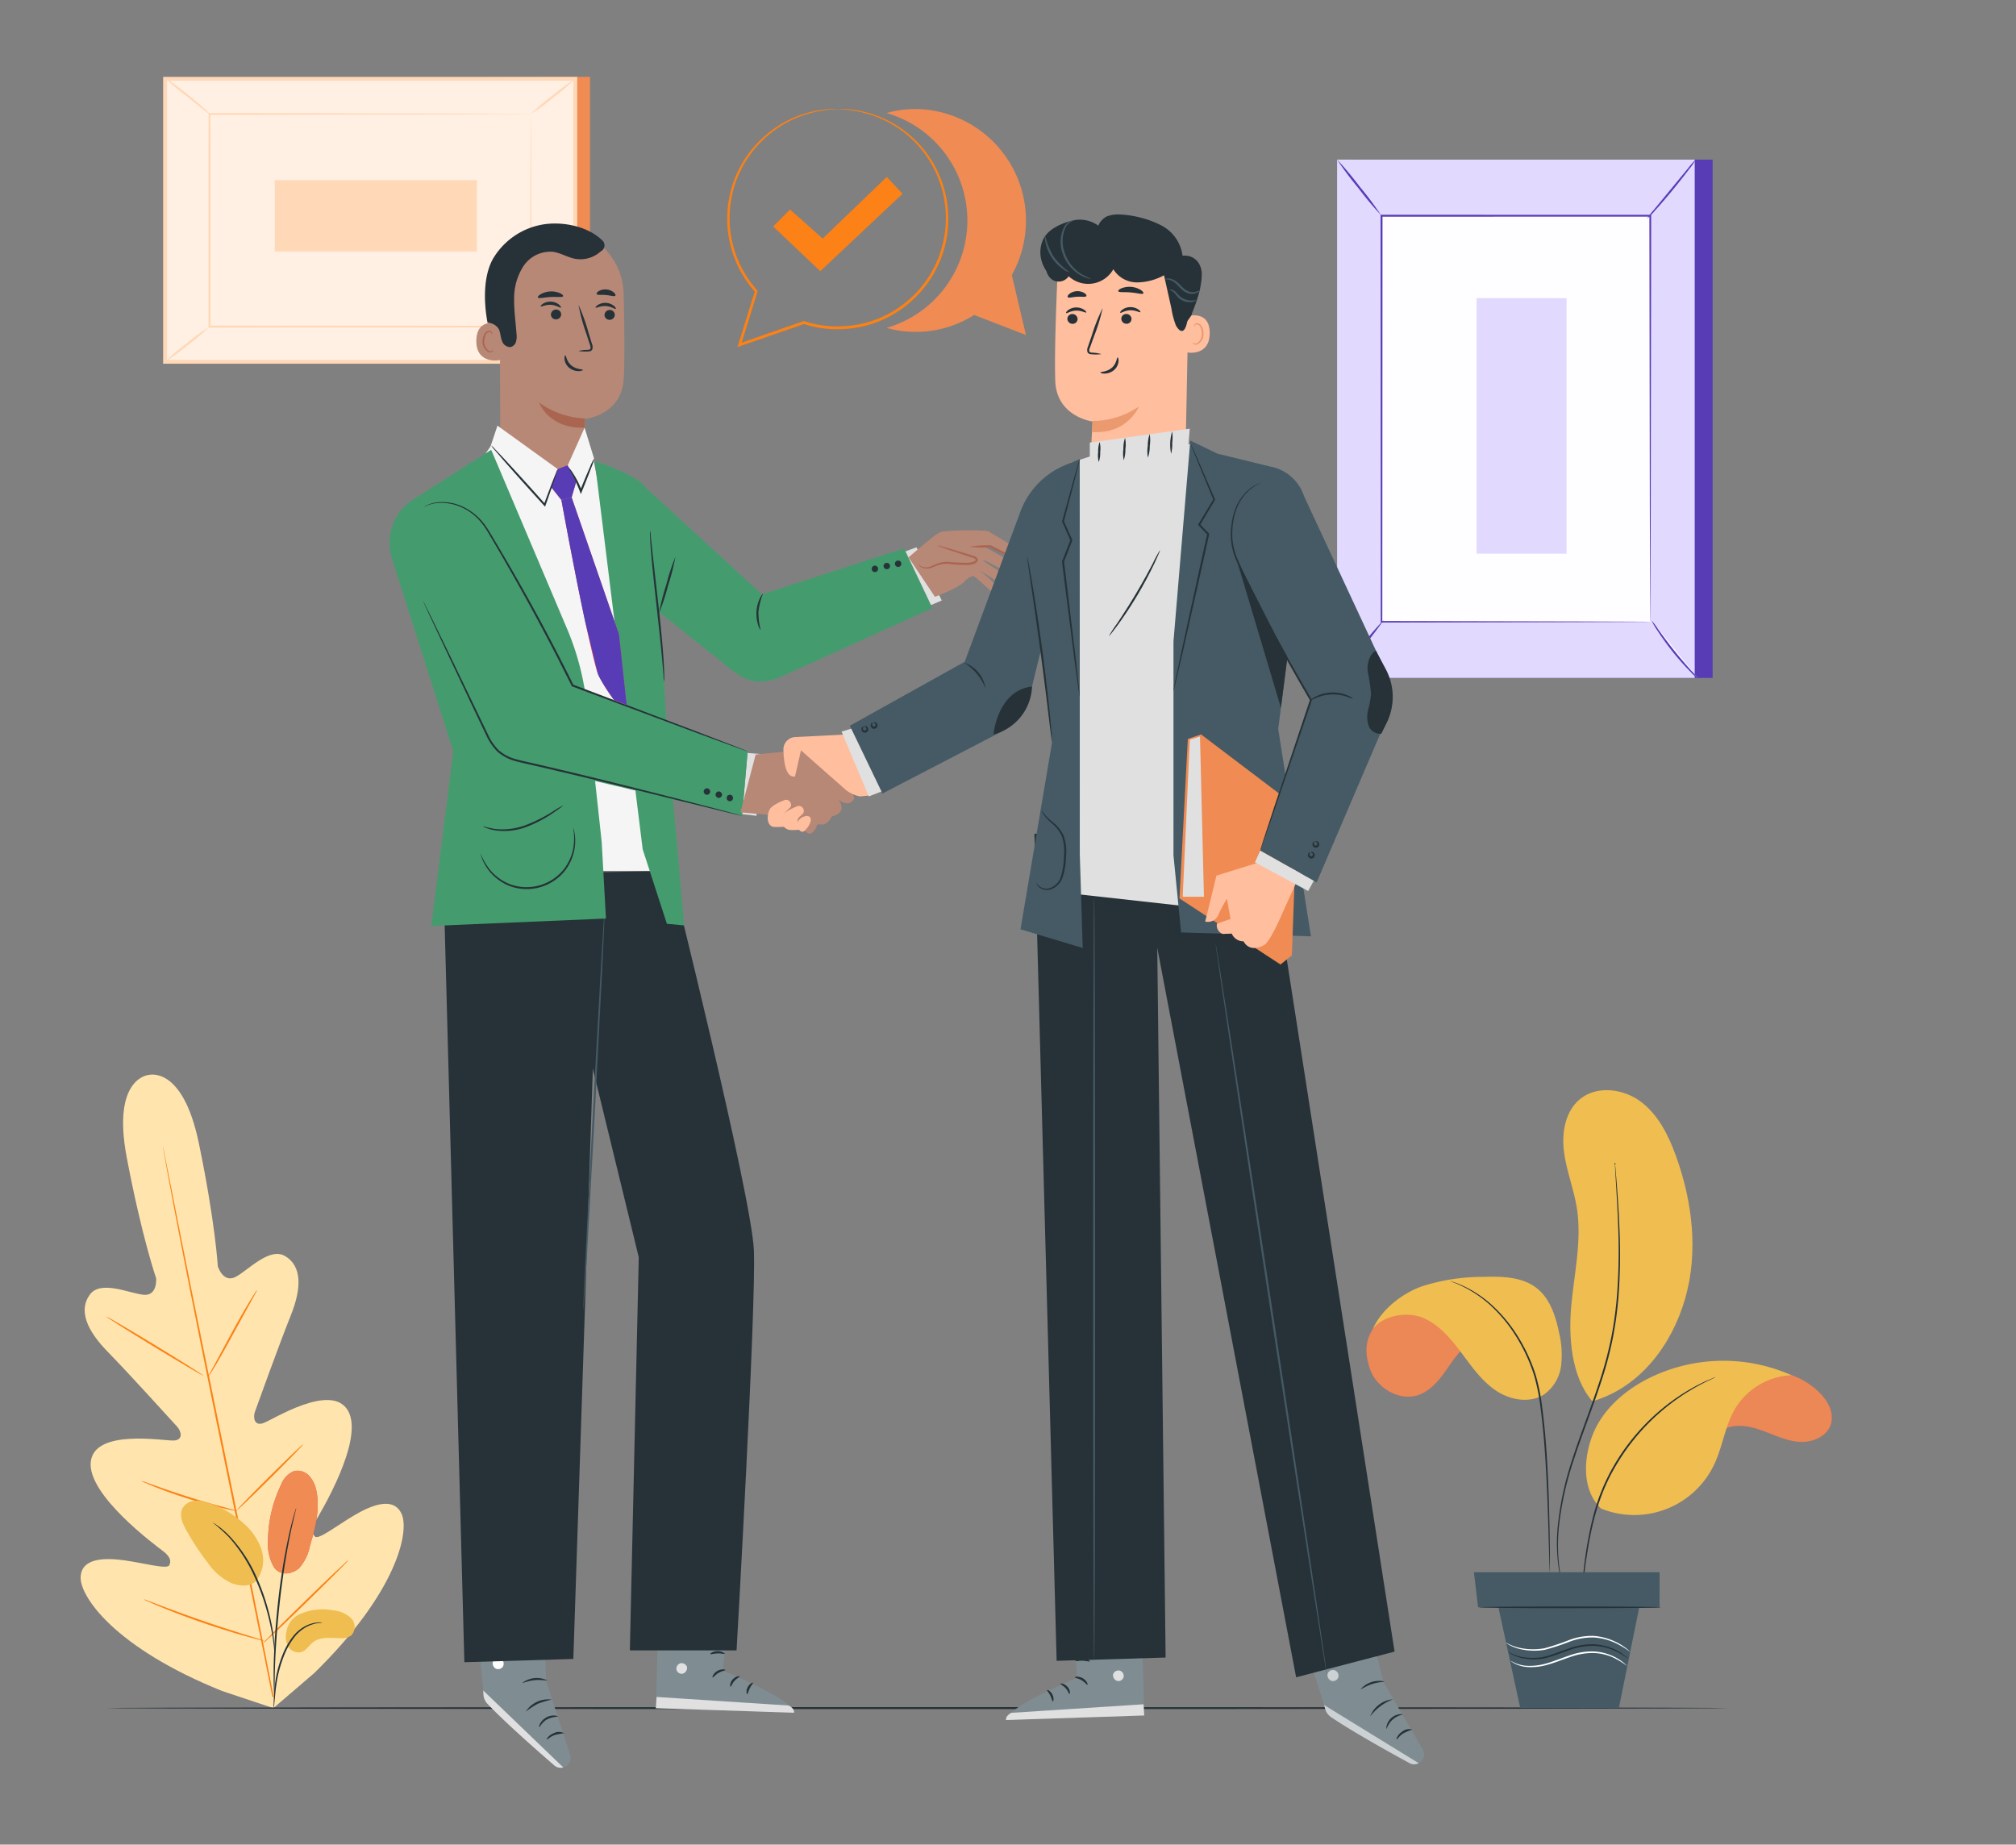 <svg xmlns="http://www.w3.org/2000/svg" xmlns:xlink="http://www.w3.org/1999/xlink" width="400" height="366" viewBox="0 0 400 366">
  <rect x="0" y="0" width="400" height="366" fill="#808080" stroke="none"/>
  <defs>
    <clipPath id="clip-path">
      <rect id="Rectángulo_298008" data-name="Rectángulo 298008" width="347.465" height="335.521" fill="none"/>
    </clipPath>
    <clipPath id="clip-path-5">
      <rect id="Rectángulo_297997" data-name="Rectángulo 297997" width="5.019" height="6.882" fill="#583cb6"/>
    </clipPath>
    <clipPath id="clip-path-6">
      <rect id="Rectángulo_297998" data-name="Rectángulo 297998" width="12.948" height="41.175" fill="#583cb6"/>
    </clipPath>
    <clipPath id="clip-path-8">
      <rect id="Rectángulo_298000" data-name="Rectángulo 298000" width="18.766" height="11.764" fill="none"/>
    </clipPath>
    <clipPath id="clip-path-9">
      <rect id="Rectángulo_298001" data-name="Rectángulo 298001" width="2.223" height="2.223" fill="none"/>
    </clipPath>
    <clipPath id="clip-path-11">
      <rect id="Rectángulo_298003" data-name="Rectángulo 298003" width="27.369" height="17.09" fill="#f0bd51"/>
    </clipPath>
    <clipPath id="clip-path-12">
      <rect id="Rectángulo_298004" data-name="Rectángulo 298004" width="26.869" height="18.474" fill="#f0bd51"/>
    </clipPath>
    <clipPath id="clip-path-13">
      <rect id="Rectángulo_298005" data-name="Rectángulo 298005" width="9.874" height="20.392" fill="#ef8b53"/>
    </clipPath>
  </defs>
  <g id="Grupo_944256" data-name="Grupo 944256" transform="translate(-180 -4358)">
    <rect id="Rectángulo_306173" data-name="Rectángulo 306173" width="400" height="366" transform="translate(180 4358)" fill="none"/>
    <g id="Grupo_949491" data-name="Grupo 949491" transform="translate(196 4373.24)">
      <g id="Grupo_878278" data-name="Grupo 878278" clip-path="url(#clip-path)">
        <g id="Grupo_878246" data-name="Grupo 878246">
          <g id="Grupo_878245" data-name="Grupo 878245" clip-path="url(#clip-path)">
            <path id="Trazado_600282" data-name="Trazado 600282" d="M13.36,261.347s6.824-2.243,10.094,13.507,3.763,24.451,3.763,24.451,1.072,3.4,3.578,2.055,6.7-5.977,9.817-4.086c3.234,1.961,3.319,6.191,1.08,11.761s-6.7,17.952-7.1,19.074c-.392,1.1-.2,2.932,1.655,2.286s13.575-8.2,16.826-2.424-5.537,20.267-6.468,21.87-.794,2.433-.09,3.084,4.4-2.259,7.825-4.27,7.741-3.745,9.338-.255-.865,15.491-17.322,31.583l-8.113,6.958-10.184-3.4C6.711,374.942-.142,364.786,0,360.952s4.8-3.88,8.729-3.325,8.461,1.835,8.863.963.211-1.691-1.26-2.817S1.213,344.6,2.015,338.023s14.518-4.067,16.479-4.177,1.44-1.876.658-2.744c-.8-.884-9.641-10.631-13.836-14.925s-5.728-8.238-3.488-11.284c2.161-2.937,7.8-.258,10.634.033s2.524-3.265,2.524-3.265-2.864-8.232-5.847-24.038S13.5,261.311,13.5,261.311" transform="translate(0 -63.263)" fill="#ffe5ad"/>
            <path id="Trazado_600283" data-name="Trazado 600283" d="M43.513,389.233c-2.233-11.6-5.456-27.6-9.076-45.262s-6.88-33.646-9.179-45.232c-1.141-5.782-2.067-10.467-2.709-13.724l-.741-3.731c-.086-.414-.153-.735-.2-.969-.048-.218-.081-.327-.081-.327s.008.114.044.334c.04.235.1.559.166.975.158.873.383,2.131.674,3.744.59,3.251,1.476,7.948,2.6,13.748,2.234,11.6,5.456,27.6,9.074,45.255s6.882,33.653,9.18,45.24" transform="translate(-5.213 -67.804)" fill="#fc8116"/>
            <path id="Trazado_600284" data-name="Trazado 600284" d="M43.113,317.643a3.132,3.132,0,0,0-.457.624c-.275.414-.655,1.025-1.116,1.783-.92,1.52-2.135,3.651-3.431,6.029-1.264,2.343-2.408,4.462-3.291,6.1l-1,1.844a3.075,3.075,0,0,0-.34.695,3.192,3.192,0,0,0,.462-.622c.274-.414.654-1.025,1.108-1.789.9-1.529,2.092-3.675,3.388-6.053l3.334-6.076,1.015-1.839a3.147,3.147,0,0,0,.334-.7" transform="translate(-8.105 -76.923)" fill="#fc8116"/>
            <path id="Trazado_600285" data-name="Trazado 600285" d="M25.983,336.32c.052-.086-4.23-2.788-9.565-6.033s-9.7-5.807-9.756-5.721,4.229,2.787,9.566,6.034,9.7,5.806,9.756,5.72" transform="translate(-1.613 -78.599)" fill="#fc8116"/>
            <path id="Trazado_600286" data-name="Trazado 600286" d="M35,373.615a3.321,3.321,0,0,0-.75-.249l-2.07-.563c-1.747-.477-4.157-1.142-6.789-1.972s-5-1.652-6.7-2.263l-2.02-.72a3.264,3.264,0,0,0-.757-.225,3.284,3.284,0,0,0,.7.357c.463.208,1.138.495,1.981.831,1.684.674,4.037,1.542,6.681,2.37s5.069,1.461,6.835,1.873c.884.2,1.6.358,2.1.451a3.246,3.246,0,0,0,.782.111" transform="translate(-3.855 -89.025)" fill="#fc8116"/>
            <path id="Trazado_600287" data-name="Trazado 600287" d="M54.072,358.034a2.843,2.843,0,0,0-.566.461c-.347.315-.842.778-1.447,1.357-1.211,1.156-2.866,2.772-4.677,4.573s-3.439,3.446-4.6,4.649c-.582.6-1.048,1.093-1.365,1.438a2.778,2.778,0,0,0-.465.563,2.864,2.864,0,0,0,.565-.461c.348-.315.842-.778,1.447-1.357,1.211-1.156,2.866-2.772,4.678-4.574s3.438-3.444,4.6-4.649c.582-.6,1.049-1.093,1.366-1.438a2.778,2.778,0,0,0,.465-.563" transform="translate(-9.916 -86.704)" fill="#fc8116"/>
            <path id="Trazado_600288" data-name="Trazado 600288" d="M64.714,388.33a4.576,4.576,0,0,0-.717.6l-1.86,1.732c-1.56,1.474-3.7,3.528-6.04,5.813s-4.454,4.37-5.966,5.891l-1.779,1.816a4.554,4.554,0,0,0-.618.7,4.642,4.642,0,0,0,.717-.6l1.86-1.732c1.56-1.474,3.7-3.528,6.041-5.815s4.452-4.369,5.965-5.891l1.779-1.815a4.6,4.6,0,0,0,.618-.7" transform="translate(-11.56 -94.041)" fill="#fc8116"/>
            <path id="Trazado_600289" data-name="Trazado 600289" d="M40.453,406.86a5.389,5.389,0,0,0-.942-.337l-2.6-.807c-2.194-.683-5.22-1.635-8.532-2.777s-6.288-2.246-8.435-3.062l-2.546-.963a5.324,5.324,0,0,0-.95-.313,5.139,5.139,0,0,0,.9.445c.586.266,1.441.635,2.5,1.072,2.126.878,5.091,2.026,8.412,3.167s6.364,2.06,8.578,2.68c1.109.306,2.008.546,2.633.7a5.146,5.146,0,0,0,.981.2" transform="translate(-3.983 -96.527)" fill="#fc8116"/>
            <rect id="Rectángulo_297988" data-name="Rectángulo 297988" width="70.954" height="102.844" transform="translate(252.853 16.431)" fill="#583cb6"/>
            <rect id="Rectángulo_297989" data-name="Rectángulo 297989" width="70.954" height="102.844" transform="translate(249.299 16.431)" fill="#e2d9ff"/>
            <rect id="Rectángulo_297990" data-name="Rectángulo 297990" width="53.323" height="80.567" transform="translate(258.115 27.569)" fill="#fefdff"/>
            <path id="Trazado_600290" data-name="Trazado 600290" d="M393.857,116.884s-.007-.136-.011-.394-.006-.646-.01-1.143c-.005-1.012-.012-2.494-.022-4.419-.011-3.861-.027-9.488-.048-16.6-.021-14.207-.052-34.324-.087-58.015l.177.177-53.317.016h-.006l.193-.193c-.015,30.393-.029,58.416-.039,80.567l-.154-.154,38.812.081,10.723.039,2.815.017c.637.005.973.017.973.017s-.314.011-.941.017l-2.786.017-10.688.039-38.907.081h-.154v-.154c-.011-22.151-.024-50.174-.039-80.567v-.193h.2l53.317.016h.177v.177c-.036,23.738-.066,43.9-.087,58.131-.02,7.091-.037,12.7-.048,16.556-.01,1.909-.017,3.379-.022,4.383,0,.488-.008.861-.01,1.122s-.011.374-.011.374" transform="translate(-82.42 -8.748)" fill="#583cb6"/>
            <path id="Trazado_600291" data-name="Trazado 600291" d="M419.765,21.681a12.3,12.3,0,0,1-1.265,1.838c-.825,1.1-1.994,2.6-3.329,4.223s-2.583,3.056-3.507,4.077a12.292,12.292,0,0,1-1.56,1.593,13.188,13.188,0,0,1,1.354-1.771l3.416-4.145,3.413-4.146a13.29,13.29,0,0,1,1.479-1.669" transform="translate(-99.313 -5.25)" fill="#583cb6"/>
            <path id="Trazado_600292" data-name="Trazado 600292" d="M411.316,142.348a66.035,66.035,0,0,0,9.3,11.631" transform="translate(-99.607 -34.472)" fill="#fff"/>
            <path id="Trazado_600293" data-name="Trazado 600293" d="M420.615,153.979a10.607,10.607,0,0,1-1.621-1.475,51.886,51.886,0,0,1-6.6-8.251,10.552,10.552,0,0,1-1.082-1.906,14.648,14.648,0,0,1,1.308,1.753c.782,1.1,1.882,2.6,3.164,4.206s2.507,3.006,3.406,4.01a14.632,14.632,0,0,1,1.422,1.662" transform="translate(-99.606 -34.472)" fill="#583cb6"/>
            <path id="Trazado_600294" data-name="Trazado 600294" d="M328.95,153.617l9.294-11.466" transform="translate(-79.661 -34.424)" fill="#fff"/>
            <path id="Trazado_600295" data-name="Trazado 600295" d="M338.243,142.151a70.75,70.75,0,0,1-4.5,5.855,70.619,70.619,0,0,1-4.8,5.612,70.618,70.618,0,0,1,4.5-5.855,70.7,70.7,0,0,1,4.8-5.612" transform="translate(-79.66 -34.424)" fill="#583cb6"/>
            <path id="Trazado_600296" data-name="Trazado 600296" d="M328.963,21.681a64.4,64.4,0,0,1,4.51,5.393,64.28,64.28,0,0,1,4.209,5.632,64.011,64.011,0,0,1-4.511-5.393,63.843,63.843,0,0,1-4.207-5.631" transform="translate(-79.664 -5.25)" fill="#583cb6"/>
            <rect id="Rectángulo_297991" data-name="Rectángulo 297991" width="17.855" height="50.694" transform="translate(276.97 43.928)" fill="#e2d9ff"/>
            <path id="Trazado_600297" data-name="Trazado 600297" d="M106.426,0V56.667H25.037L22.105.4Z" transform="translate(-5.353)" fill="#ef8b53"/>
            <rect id="Rectángulo_297992" data-name="Rectángulo 297992" width="81.389" height="56.151" transform="translate(16.752 0.396)" fill="#fff0e3"/>
            <path id="Trazado_600298" data-name="Trazado 600298" d="M103.756,56.937H21.6V.014h82.161Zm-81.389-.772h80.617V.785H22.367Z" transform="translate(-5.23 -0.003)" fill="#ffd8b7"/>
            <rect id="Rectángulo_297993" data-name="Rectángulo 297993" width="63.759" height="42.198" transform="translate(25.567 7.373)" fill="#fff0e3"/>
            <path id="Trazado_600299" data-name="Trazado 600299" d="M97.431,9.67s-.11.008-.315.011l-.906.011-3.5.022-13.139.05-45.9.09.184-.184c.005,12.893.011,27.178.017,42.194v0l-.2-.2,63.759.041-.16.16c.035-12.841.064-23.371.084-30.7.017-3.665.031-6.528.041-8.49q.011-1.455.017-2.231c.006-.506.017-.775.017-.775s.011.246.017.74q.006.765.018,2.2c.009,1.954.023,4.8.04,8.454.02,7.356.049,17.919.084,30.8v.16h-.161l-63.759.04h-.2v-.206c.006-15.016.012-29.3.017-42.194V9.485h.185l46.018.09,13.1.05,3.465.022.886.011c.2,0,.293.011.293.011" transform="translate(-8.106 -2.297)" fill="#ffd8b7"/>
            <path id="Trazado_600300" data-name="Trazado 600300" d="M22.1.314a6.865,6.865,0,0,1,1.4.906c.833.6,1.967,1.454,3.191,2.433s2.3,1.907,3.059,2.6A6.623,6.623,0,0,1,30.92,7.448c-.076.085-2.033-1.529-4.477-3.481A44.463,44.463,0,0,1,22.1.314" transform="translate(-5.353 -0.075)" fill="#ffd8b7"/>
            <path id="Trazado_600301" data-name="Trazado 600301" d="M126.685.522A39.419,39.419,0,0,1,122.4,4.168,39.636,39.636,0,0,1,117.869,7.5a39.383,39.383,0,0,1,4.283-3.646A39.4,39.4,0,0,1,126.685.522" transform="translate(-28.544 -0.125)" fill="#ffd8b7"/>
            <path id="Trazado_600302" data-name="Trazado 600302" d="M126.517,72.278l-9.074-7.355" transform="translate(-28.441 -15.722)" fill="#fff"/>
            <path id="Trazado_600303" data-name="Trazado 600303" d="M117.441,64.922a42.632,42.632,0,0,1,4.664,3.521,42.541,42.541,0,0,1,4.411,3.834,42.6,42.6,0,0,1-4.664-3.521,42.634,42.634,0,0,1-4.411-3.834" transform="translate(-28.44 -15.721)" fill="#e0e0e0"/>
            <path id="Trazado_600304" data-name="Trazado 600304" d="M22.1,72.411A38.6,38.6,0,0,1,26.342,68.8a38.5,38.5,0,0,1,4.487-3.292,38.709,38.709,0,0,1-4.238,3.608A38.61,38.61,0,0,1,22.1,72.411" transform="translate(-5.353 -15.864)" fill="#ffd8b7"/>
            <rect id="Rectángulo_297994" data-name="Rectángulo 297994" width="40.118" height="14.13" transform="translate(38.512 20.52)" fill="#ffd8b7"/>
            <path id="Trazado_600317" data-name="Trazado 600317" d="M235.852,41.379A22.156,22.156,0,0,0,216.8,8.428a21.646,21.646,0,0,0-5.813.8,22.181,22.181,0,0,1,0,42.63,21.62,21.62,0,0,0,17.391-2.561l10.281,3.975Z" transform="translate(-51.095 -2.041)" fill="#ef8b53"/>
          </g>
        </g>
        <g id="Grupo_878248" data-name="Grupo 878248">
          <g id="Grupo_878247" data-name="Grupo 878247" clip-path="url(#clip-path)">
            <path id="Trazado_600318" data-name="Trazado 600318" d="M328.464,427.045c0,.109-72.063.2-160.936.2-88.9,0-160.952-.088-160.952-.2s72.048-.2,160.952-.2c88.873,0,160.936.088,160.936.2" transform="translate(-1.592 -103.369)" fill="#263238"/>
          </g>
        </g>
        <g id="Grupo_878256" data-name="Grupo 878256">
          <g id="Grupo_878255" data-name="Grupo 878255" clip-path="url(#clip-path)">
            <path id="Trazado_600319" data-name="Trazado 600319" d="M116.642,395l.619,18.859,4.79,14.776a1.934,1.934,0,0,1-3.093,2.068c-3.029-2.6-14.123-12.207-14.091-13.589.037-1.6-1.973-19.851-1.973-19.851Z" transform="translate(-24.918 -95.656)" fill="#7f8d93"/>
            <path id="Trazado_600320" data-name="Trazado 600320" d="M121.291,437.766,105.405,422.5l.045.8a2.91,2.91,0,0,0,.794,1.846c1.274,1.339,4.875,4.96,13.267,12.221a1.932,1.932,0,0,0,1.78.4" transform="translate(-25.526 -102.316)" fill="#e0e0e0"/>
            <path id="Trazado_600321" data-name="Trazado 600321" d="M109.531,414.148a1.169,1.169,0,0,1,.4,1.507,1.125,1.125,0,0,1-1.491.415,1.234,1.234,0,0,1-.421-1.6,1.166,1.166,0,0,1,1.6-.258" transform="translate(-26.123 -100.256)" fill="#fff"/>
            <path id="Trazado_600322" data-name="Trazado 600322" d="M120.072,431.357c.11.046.48-.965,1.57-1.557a5.884,5.884,0,0,1,2.146-.536c.014-.047-.233-.18-.678-.218a3.083,3.083,0,0,0-2.874,1.619c-.2.4-.212.679-.164.692" transform="translate(-29.072 -103.899)" fill="#263238"/>
            <path id="Trazado_600323" data-name="Trazado 600323" d="M122.031,434.855c.094.077.665-.57,1.624-.9a15.743,15.743,0,0,1,1.826-.34,2.143,2.143,0,0,0-1.967-.05c-1.09.387-1.584,1.247-1.483,1.293" transform="translate(-29.549 -104.95)" fill="#263238"/>
            <path id="Trazado_600324" data-name="Trazado 600324" d="M116.543,427.226a19.357,19.357,0,0,1,2.411-1.563,19.312,19.312,0,0,1,2.759-.808,5.284,5.284,0,0,0-5.17,2.37" transform="translate(-28.221 -102.862)" fill="#263238"/>
            <path id="Trazado_600325" data-name="Trazado 600325" d="M115.663,420.167c.057.11,1.073-.383,2.425-.507,1.35-.143,2.443.141,2.477.022a4.8,4.8,0,0,0-4.9.485" transform="translate(-28.009 -101.521)" fill="#263238"/>
            <path id="Trazado_600326" data-name="Trazado 600326" d="M115.239,412.848a9.443,9.443,0,0,1,2.51-.595,9.466,9.466,0,0,1,2.533.488c.029-.041-.19-.266-.639-.493a4.213,4.213,0,0,0-3.788.08c-.438.246-.647.48-.617.52" transform="translate(-27.906 -99.734)" fill="#263238"/>
            <path id="Trazado_600327" data-name="Trazado 600327" d="M117.536,409.85a1.623,1.623,0,0,0-.014-.714,4.942,4.942,0,0,0-.67-1.835,2.2,2.2,0,0,0-1-1,.776.776,0,0,0-.865.221,1.265,1.265,0,0,0-.25.867,2.733,2.733,0,0,0,2.532,2.392,3.17,3.17,0,0,0,3.016-1.829,1.1,1.1,0,0,0,0-.916.762.762,0,0,0-.818-.358,2.707,2.707,0,0,0-1.2.715,5.515,5.515,0,0,0-1.2,1.535,1.667,1.667,0,0,0-.253.667,8.779,8.779,0,0,1,1.648-1.98,2.519,2.519,0,0,1,1.066-.6.406.406,0,0,1,.447.192.759.759,0,0,1-.036.6,2.83,2.83,0,0,1-2.634,1.555,2.372,2.372,0,0,1-2.178-2,.911.911,0,0,1,.149-.612.42.42,0,0,1,.475-.13,1.986,1.986,0,0,1,.862.828,7.328,7.328,0,0,1,.931,2.392" transform="translate(-27.785 -98.382)" fill="#263238"/>
            <path id="Trazado_600328" data-name="Trazado 600328" d="M164.911,398.538l-.977,14.1s14.006,5.729,14.079,8.353L150.6,420.08l.621-22.035Z" transform="translate(-36.471 -96.394)" fill="#7f8d93"/>
            <path id="Trazado_600329" data-name="Trazado 600329" d="M156.8,415.352a1.12,1.12,0,0,0-.816,1.252,1.075,1.075,0,0,0,1.233.82,1.181,1.181,0,0,0,.858-1.33,1.117,1.117,0,0,0-1.378-.711" transform="translate(-37.769 -100.575)" fill="#e0e0e0"/>
            <path id="Trazado_600330" data-name="Trazado 600330" d="M150.6,426.413l.149-2.219,26.226,1.7s1.2.572,1.036,1.427Z" transform="translate(-36.471 -102.726)" fill="#e0e0e0"/>
            <path id="Trazado_600331" data-name="Trazado 600331" d="M167.973,417.095c-.009.133-.681.172-1.353.581-.684.391-1.043.959-1.164.9-.123-.03.1-.824.927-1.3s1.623-.3,1.59-.179" transform="translate(-40.061 -100.973)" fill="#263238"/>
            <path id="Trazado_600332" data-name="Trazado 600332" d="M171.929,418.816c.027.131-.561.34-1.034.89-.49.536-.624,1.145-.758,1.135-.127.017-.193-.771.408-1.444s1.385-.709,1.384-.581" transform="translate(-41.181 -101.409)" fill="#263238"/>
            <path id="Trazado_600333" data-name="Trazado 600333" d="M174.486,422.72c-.123.024-.286-.65.082-1.372s1-.993,1.056-.88c.072.113-.348.493-.64,1.09-.308.59-.365,1.153-.5,1.162" transform="translate(-42.22 -101.818)" fill="#263238"/>
            <path id="Trazado_600334" data-name="Trazado 600334" d="M167.7,412.7c-.06.12-.668-.085-1.426-.059s-1.356.246-1.422.128c-.074-.1.517-.575,1.41-.594s1.507.422,1.438.525" transform="translate(-39.92 -99.815)" fill="#263238"/>
            <path id="Trazado_600335" data-name="Trazado 600335" d="M167.486,408.365a2.573,2.573,0,0,1-1.372-.053,6.163,6.163,0,0,1-1.422-.489,6.536,6.536,0,0,1-.775-.444,1.7,1.7,0,0,1-.4-.337.585.585,0,0,1-.038-.714.735.735,0,0,1,.6-.286,1.791,1.791,0,0,1,.512.088,4.93,4.93,0,0,1,.843.321,4.857,4.857,0,0,1,1.238.873c.617.61.817,1.118.771,1.142-.062.042-.358-.387-.989-.9a5.471,5.471,0,0,0-1.2-.73,5.132,5.132,0,0,0-.781-.27c-.287-.086-.534-.1-.613.031-.029.048-.033.067.025.155a1.368,1.368,0,0,0,.3.246,7.055,7.055,0,0,0,.711.439,7.649,7.649,0,0,0,1.31.553,9.347,9.347,0,0,1,1.289.371" transform="translate(-39.563 -98.33)" fill="#263238"/>
            <path id="Trazado_600336" data-name="Trazado 600336" d="M168.461,407.971a2.184,2.184,0,0,1-.318-1.338,4.441,4.441,0,0,1,.615-2.318,1.133,1.133,0,0,1,.9-.664.641.641,0,0,1,.56.4,1.831,1.831,0,0,1,.124.508,3.042,3.042,0,0,1-.03.925,3.159,3.159,0,0,1-.634,1.4c-.559.693-1.123.834-1.133.788-.042-.069.433-.311.865-.981a3.169,3.169,0,0,0,.477-1.275,2.844,2.844,0,0,0,0-.794c-.033-.293-.135-.531-.245-.505-.136-.006-.375.205-.495.434a4.525,4.525,0,0,0-.365.733,4.946,4.946,0,0,0-.311,1.361c-.064.8.062,1.309-.011,1.327" transform="translate(-40.719 -97.751)" fill="#263238"/>
            <path id="Trazado_600337" data-name="Trazado 600337" d="M95.119,213.4,99.17,365l21.623-.649,5.157-156.119Z" transform="translate(-23.035 -50.427)" fill="#263238"/>
            <path id="Trazado_600338" data-name="Trazado 600338" d="M147.279,207.893s16.054,64.267,16.547,75.226-3.435,79.45-3.435,79.45H139.219l1.768-78-16.08-66.006L128.8,208.23Z" transform="translate(-30.248 -50.345)" fill="#263238"/>
            <path id="Trazado_600339" data-name="Trazado 600339" d="M135.835,218.307a.794.794,0,0,1,.009.205c0,.158-.007.356-.012.6-.02.558-.049,1.33-.086,2.309-.094,2.036-.227,4.929-.39,8.49-.368,7.193-.875,17.079-1.433,28-.6,10.923-1.151,20.808-1.549,28-.216,3.559-.392,6.449-.515,8.484-.068.978-.121,1.749-.16,2.306-.021.245-.039.442-.052.6a.842.842,0,0,1-.031.2.8.8,0,0,1-.01-.2c0-.158.008-.356.013-.6.02-.558.049-1.329.086-2.308.093-2.036.226-4.927.39-8.488.368-7.193.874-17.082,1.433-28.008.6-10.92,1.151-20.805,1.549-28,.216-3.559.391-6.449.515-8.484.068-.978.121-1.748.16-2.305.021-.245.038-.442.052-.6a.776.776,0,0,1,.031-.2" transform="translate(-31.871 -52.867)" fill="#455a64"/>
            <path id="Trazado_600340" data-name="Trazado 600340" d="M125.986,98.517s7.855,38.981,7.969,49.966,3.971,32.442,3.971,32.442H103.9l-.734-59.39-2.424-17.715,5.11-7.287Z" transform="translate(-24.396 -23.377)" fill="#f5f5f5"/>
            <path id="Trazado_600341" data-name="Trazado 600341" d="M134.6,100.666s8.118,2.383,10.264,5.387c1.693,2.368,3.976,47.208,3.976,47.208l3.484,39.494-3.406-.32-4.807-14.783Z" transform="translate(-32.595 -24.378)" fill="#449c6e"/>
            <path id="Trazado_600342" data-name="Trazado 600342" d="M148.14,107.774,171.059,128.8l28.2-9.136,5.617,11.839-30.089,13.658c-4.3,1.835-7,.825-9.981-1.566l-15.786-12.643Z" transform="translate(-35.875 -26.099)" fill="#449c6e"/>
            <path id="Trazado_600343" data-name="Trazado 600343" d="M208.293,128.341a.618.618,0,1,1-.837-.254.619.619,0,0,1,.837.254" transform="translate(-50.16 -31.001)" fill="#263238"/>
            <path id="Trazado_600344" data-name="Trazado 600344" d="M207.742,129.264a.651.651,0,0,1-.186-.027.638.638,0,0,1-.115-1.172.637.637,0,0,1,.862.262.637.637,0,0,1-.562.937m0-1.237a.6.6,0,1,0,.53.317.6.6,0,0,0-.53-.317" transform="translate(-50.154 -30.995)" fill="#263238"/>
            <path id="Trazado_600345" data-name="Trazado 600345" d="M211.413,127.6a.618.618,0,1,1-.837-.254.619.619,0,0,1,.837.254" transform="translate(-50.915 -30.821)" fill="#263238"/>
            <path id="Trazado_600346" data-name="Trazado 600346" d="M210.862,128.523a.64.64,0,0,1-.562-.337.637.637,0,1,1,1.124-.6.638.638,0,0,1-.562.937m0-1.238a.6.6,0,0,0-.527.882.591.591,0,0,0,.354.291.6.6,0,0,0,.7-.856.592.592,0,0,0-.355-.291.605.605,0,0,0-.175-.027" transform="translate(-50.91 -30.815)" fill="#263238"/>
            <path id="Trazado_600347" data-name="Trazado 600347" d="M214.382,127a.618.618,0,1,1-.837-.254.619.619,0,0,1,.837.254" transform="translate(-51.635 -30.676)" fill="#263238"/>
            <path id="Trazado_600348" data-name="Trazado 600348" d="M213.832,127.923a.637.637,0,1,1,.3-.075.632.632,0,0,1-.3.075m0-1.238a.6.6,0,0,0-.282.071.6.6,0,0,0,.108,1.1.6.6,0,0,0,.7-.856.6.6,0,0,0-.53-.318" transform="translate(-51.628 -30.67)" fill="#263238"/>
            <path id="Trazado_600349" data-name="Trazado 600349" d="M215.964,123.99l2.181-.8,5.008,10.55-2.132.909Z" transform="translate(-52.299 -29.833)" fill="#e0e0e0"/>
            <path id="Trazado_600350" data-name="Trazado 600350" d="M149.1,118.739a7.052,7.052,0,0,1,.132,1.179c.085.828.195,1.91.328,3.212.314,2.779.735,6.49,1.2,10.591.458,4.14.824,7.9.995,10.622.091,1.363.13,2.468.139,3.233a6.828,6.828,0,0,1-.039,1.187,6.824,6.824,0,0,1-.114-1.181c-.056-.76-.138-1.86-.264-3.217-.242-2.715-.65-6.461-1.109-10.6s-.861-7.886-1.084-10.608c-.114-1.36-.177-2.465-.2-3.229a6.678,6.678,0,0,1,.022-1.188" transform="translate(-36.1 -28.755)" fill="#263238"/>
            <path id="Trazado_600351" data-name="Trazado 600351" d="M154.673,125.681a43.221,43.221,0,0,1-1.435,5.651,43.151,43.151,0,0,1-1.815,5.54,43.255,43.255,0,0,1,1.435-5.651,43.307,43.307,0,0,1,1.815-5.541" transform="translate(-36.667 -30.436)" fill="#263238"/>
            <path id="Trazado_600352" data-name="Trazado 600352" d="M177.786,142.576a2.361,2.361,0,0,1-.508-1,7.245,7.245,0,0,1,.334-5.325c.307-.627.59-.956.629-.931a13.876,13.876,0,0,0-.911,3.587,13.906,13.906,0,0,0,.455,3.672" transform="translate(-42.845 -32.769)" fill="#263238"/>
            <path id="Trazado_600353" data-name="Trazado 600353" d="M174.263,177.04l2.934.227L176.032,189.5l-2.831-.323Z" transform="translate(-41.943 -42.873)" fill="#e0e0e0"/>
            <path id="Trazado_600354" data-name="Trazado 600354" d="M101.043,97.655,85.23,107.737A10.273,10.273,0,0,0,81.4,119.387L93.528,157.5l-4.374,34.633,34.659-1.471-.843-15.182-2.944-27.158a53.972,53.972,0,0,0-3.72-14.66Z" transform="translate(-19.584 -23.649)" fill="#449c6e"/>
            <path id="Trazado_600355" data-name="Trazado 600355" d="M85.333,124.58l15.819,33.1a9.8,9.8,0,0,0,6.581,5.308l43.892,10.4,1.119-12.778L119.239,148l-16.854-32.348a9.623,9.623,0,1,0-17.051,8.923" transform="translate(-20.397 -26.754)" fill="#449c6e"/>
            <path id="Trazado_600356" data-name="Trazado 600356" d="M154.08,160.815a.709.709,0,0,1-.18-.049l-.518-.176-1.987-.712-7.349-2.7-24.772-9.258-.071-.027-.035-.07c-.936-1.854-1.917-3.8-2.915-5.778-2.749-5.353-5.485-10.391-8.045-14.934-1.279-2.271-2.514-4.42-3.681-6.423l-1.7-2.893c-.268-.468-.543-.916-.831-1.335a10.368,10.368,0,0,0-.9-1.2,10.529,10.529,0,0,0-4.213-3.058A9.583,9.583,0,0,0,93,111.509a6.947,6.947,0,0,0-3.255.87.922.922,0,0,1,.184-.131,3.074,3.074,0,0,1,.582-.318,6.808,6.808,0,0,1,2.481-.574,9.576,9.576,0,0,1,3.976.641,11.441,11.441,0,0,1,5.273,4.3c.3.43.58.879.85,1.343l1.72,2.884c1.179,2,2.426,4.141,3.715,6.41,2.579,4.536,5.328,9.574,8.08,14.932,1.013,1.973,1.992,3.923,2.913,5.785l-.106-.1,24.726,9.381,7.307,2.815,1.964.776.5.209a.726.726,0,0,1,.167.083" transform="translate(-21.733 -26.963)" fill="#263238"/>
            <path id="Trazado_600357" data-name="Trazado 600357" d="M164.4,186.938a.618.618,0,1,1-.618-.618.618.618,0,0,1,.618.618" transform="translate(-39.513 -45.121)" fill="#263238"/>
            <path id="Trazado_600358" data-name="Trazado 600358" d="M163.776,187.57a.637.637,0,1,1,.637-.637.638.638,0,0,1-.637.637m0-1.237a.6.6,0,1,0,.6.6.6.6,0,0,0-.6-.6" transform="translate(-39.507 -45.115)" fill="#263238"/>
            <path id="Trazado_600359" data-name="Trazado 600359" d="M167.5,187.754a.618.618,0,1,1-.618-.618.618.618,0,0,1,.618.618" transform="translate(-40.264 -45.318)" fill="#263238"/>
            <path id="Trazado_600360" data-name="Trazado 600360" d="M166.876,188.386a.637.637,0,1,1,.637-.637.638.638,0,0,1-.637.637m0-1.237a.6.6,0,1,0,.6.6.6.6,0,0,0-.6-.6" transform="translate(-40.258 -45.312)" fill="#263238"/>
            <path id="Trazado_600361" data-name="Trazado 600361" d="M170.4,188.624a.618.618,0,1,1-.618-.618.618.618,0,0,1,.618.618" transform="translate(-40.967 -45.529)" fill="#263238"/>
            <path id="Trazado_600362" data-name="Trazado 600362" d="M169.778,189.256a.637.637,0,1,1,.637-.637.638.638,0,0,1-.637.637m0-1.237a.6.6,0,1,0,.6.6.6.6,0,0,0-.6-.6" transform="translate(-40.96 -45.523)" fill="#263238"/>
            <path id="Trazado_600363" data-name="Trazado 600363" d="M152.961,179.9a.884.884,0,0,1-.214-.034l-.617-.138-2.364-.566-8.681-2.136c-7.33-1.8-17.445-4.342-28.661-6.941-1.4-.336-2.793-.6-4.163-.973a9.142,9.142,0,0,1-3.752-1.874,10.938,10.938,0,0,1-2.3-3.331l-1.655-3.46-5.678-11.984c-1.593-3.4-2.887-6.155-3.8-8.094-.431-.938-.771-1.677-1.014-2.208l-.255-.579a.87.87,0,0,1-.074-.2.923.923,0,0,1,.111.186l.29.562,1.081,2.177,3.91,8.039,5.753,11.946,1.665,3.45a10.617,10.617,0,0,0,2.217,3.212,8.761,8.761,0,0,0,3.6,1.782c1.339.362,2.745.632,4.145.967,11.224,2.6,21.327,5.187,28.641,7.055l8.651,2.258,2.346.637.607.176a.9.9,0,0,1,.2.074" transform="translate(-21.732 -33.268)" fill="#263238"/>
            <path id="Trazado_600364" data-name="Trazado 600364" d="M121.267,190.749c.015.023-.171.179-.523.441s-.868.631-1.521,1.068a24.528,24.528,0,0,1-5.453,2.834,12.448,12.448,0,0,1-6.11.612,8.1,8.1,0,0,1-1.8-.518,2.005,2.005,0,0,1-.6-.327,21.255,21.255,0,0,0,2.446.568,13.236,13.236,0,0,0,5.94-.709,29.188,29.188,0,0,0,5.431-2.7,18.855,18.855,0,0,1,2.194-1.273" transform="translate(-25.489 -46.192)" fill="#263238"/>
            <path id="Trazado_600365" data-name="Trazado 600365" d="M123.055,196.549a.9.9,0,0,1,.109.285,6.647,6.647,0,0,1,.2.851,9.377,9.377,0,0,1-.03,3.214,9.82,9.82,0,0,1-1.97,4.339,9.721,9.721,0,0,1-10.7,2.989,9.806,9.806,0,0,1-3.935-2.69,9.37,9.37,0,0,1-1.691-2.733,6.55,6.55,0,0,1-.268-.831.9.9,0,0,1-.055-.3,11.582,11.582,0,0,0,2.221,3.677,9.8,9.8,0,0,0,3.85,2.536,9.507,9.507,0,0,0,10.3-2.877,9.787,9.787,0,0,0,1.978-4.164,11.573,11.573,0,0,0-.006-4.3" transform="translate(-25.358 -47.598)" fill="#263238"/>
            <path id="Trazado_600366" data-name="Trazado 600366" d="M109.734,53.443l.1,28.238a8.4,8.4,0,1,0,16.8-.072c-.01-2.126-.014-3.9,0-4.117,0,0,7.187-.7,7.68-7.819.239-3.439.154-10.563,0-17.007a13.288,13.288,0,0,0-12.533-12.946l-.687-.039c-7.434.011-11.578,6.33-11.362,13.761" transform="translate(-26.572 -9.61)" fill="#b78876"/>
            <path id="Trazado_600367" data-name="Trazado 600367" d="M129.142,88.429a16.585,16.585,0,0,1-9.134-3.168s1.9,5.25,9.045,5.014Z" transform="translate(-29.062 -20.647)" fill="#aa6550"/>
            <path id="Trazado_600368" data-name="Trazado 600368" d="M139.2,62.031a1.018,1.018,0,0,1-1.039.97.974.974,0,0,1-1-.977,1.02,1.02,0,0,1,1.038-.971.975.975,0,0,1,1,.978" transform="translate(-33.216 -14.785)" fill="#263238"/>
            <path id="Trazado_600369" data-name="Trazado 600369" d="M138.829,60.377c-.133.125-.872-.489-1.967-.548-1.092-.076-1.928.442-2.039.3-.055-.062.087-.295.452-.529a2.792,2.792,0,0,1,1.641-.405,2.679,2.679,0,0,1,1.555.6c.322.277.422.524.357.58" transform="translate(-32.647 -14.334)" fill="#263238"/>
            <path id="Trazado_600370" data-name="Trazado 600370" d="M125.163,61.917a1.019,1.019,0,0,1-1.039.97.974.974,0,0,1-1-.977,1.02,1.02,0,0,1,1.038-.971.975.975,0,0,1,1,.978" transform="translate(-29.818 -14.757)" fill="#263238"/>
            <path id="Trazado_600371" data-name="Trazado 600371" d="M124.454,60.051c-.134.126-.873-.489-1.967-.548-1.093-.075-1.928.442-2.039.3-.055-.062.086-.294.452-.529a2.8,2.8,0,0,1,1.641-.405,2.682,2.682,0,0,1,1.556.6c.321.277.422.524.357.58" transform="translate(-29.166 -14.255)" fill="#263238"/>
            <path id="Trazado_600372" data-name="Trazado 600372" d="M130.313,68.86a7.284,7.284,0,0,1,1.8-.22c.281-.013.549-.053.606-.241a1.42,1.42,0,0,0-.139-.839q-.336-1.037-.7-2.176a36.593,36.593,0,0,1-1.539-5.672,36.68,36.68,0,0,1,1.992,5.535q.35,1.144.669,2.186a1.617,1.617,0,0,1,.083,1.1.7.7,0,0,1-.483.383,1.9,1.9,0,0,1-.478.039,7.114,7.114,0,0,1-1.8-.1" transform="translate(-31.558 -14.46)" fill="#263238"/>
            <path id="Trazado_600373" data-name="Trazado 600373" d="M124.714,57.131c-.125.291-1.209.088-2.5.17-1.294.055-2.352.372-2.507.1-.068-.132.128-.4.563-.665a4.358,4.358,0,0,1,3.816-.2c.46.217.684.464.63.6" transform="translate(-28.985 -13.606)" fill="#263238"/>
            <path id="Trazado_600374" data-name="Trazado 600374" d="M138.8,56.912c-.207.238-.946-.064-1.852-.127-.9-.1-1.683.072-1.845-.2-.07-.13.064-.373.414-.589a2.689,2.689,0,0,1,2.979.262c.306.274.4.536.3.652" transform="translate(-32.714 -13.48)" fill="#263238"/>
            <path id="Trazado_600375" data-name="Trazado 600375" d="M108.531,64.74c-.118-.06-4.811-1.726-4.933,3.152s4.8,3.994,4.812,3.854.121-7.006.121-7.006" transform="translate(-25.088 -15.6)" fill="#b78876"/>
            <path id="Trazado_600376" data-name="Trazado 600376" d="M107.362,70.359c-.021-.016-.086.058-.232.12a.849.849,0,0,1-.635,0,2.1,2.1,0,0,1-.926-1.91,2.808,2.808,0,0,1,.268-1.211.98.98,0,0,1,.656-.636.431.431,0,0,1,.5.246c.062.138.029.234.054.243s.107-.079.073-.281a.539.539,0,0,0-.184-.311.643.643,0,0,0-.467-.136,1.2,1.2,0,0,0-.906.734,2.888,2.888,0,0,0-.329,1.353,2.207,2.207,0,0,0,1.187,2.137.912.912,0,0,0,.781-.11c.154-.117.183-.225.166-.234" transform="translate(-25.483 -16.099)" fill="#aa6550"/>
            <path id="Trazado_600377" data-name="Trazado 600377" d="M106.38,58.12a2.565,2.565,0,0,1,2.276,1.335c.277.714.3,1.505.577,2.219a1.724,1.724,0,0,0,1.707,1.25,1.5,1.5,0,0,0,1.078-1.053,4.12,4.12,0,0,0,.1-1.569c-.157-2.29-.506-4.572-.468-6.867A11.716,11.716,0,0,1,113.47,46.9a6.41,6.41,0,0,1,5.878-2.877c1.507.208,2.849,1.077,4.341,1.373a5.958,5.958,0,0,0,5.036-1.368,2.265,2.265,0,0,1,.24-.172,1.314,1.314,0,0,0,.555-1.491,1.267,1.267,0,0,0-.261-.483c-2.825-2.928-8.156-4-12.152-3.237a14.231,14.231,0,0,0-9.753,6.933c-1.906,3.6-1.7,8.759-.975,12.548" transform="translate(-25.636 -9.299)" fill="#263238"/>
            <path id="Trazado_600378" data-name="Trazado 600378" d="M126.846,72.916c.178-.011.18,1.175,1.2,2.017s2.277.711,2.286.877c.016.074-.282.23-.815.245a2.953,2.953,0,0,1-1.908-.665,2.574,2.574,0,0,1-.926-1.691c-.045-.5.087-.79.168-.783" transform="translate(-30.675 -17.658)" fill="#263238"/>
            <path id="Trazado_600379" data-name="Trazado 600379" d="M216.759,124.116s5.341-4.693,6.353-5.037,9.052-.493,9.595-.09,8.682,4.867,7.334,5.55-6.994-2.513-6.994-2.513l-.95.125s4.924,2.629,5.8,3.642c.808.932.035,2.048-.885,1.62s-5.145-2.868-5.478-2.774,4.5,2.921,4.949,3.445c.6.7.212,2.068-.715,1.675-.546-.233-5.009-3.188-5.009-3.188a44.2,44.2,0,0,1,3.608,3.3c.394.759-.362,1.444-1.14.968-.534-.327-2.826-2.582-3.541-3.018,0,0-.79-.056-1.951,1.181S222,131.937,222,131.937Z" transform="translate(-52.492 -28.757)" fill="#b78876"/>
            <path id="Trazado_600380" data-name="Trazado 600380" d="M243.886,125.5a4.235,4.235,0,0,1-1.726-.108,9.887,9.887,0,0,1-1.808-.541c-.635-.3-1.322-.653-2.046-1.021l-1.532-.793.1.024a24.627,24.627,0,0,1-4.133-.117,24.526,24.526,0,0,1,4.128-.293l.048,0,.052.026,1.526.769,2.012,1.041a12.137,12.137,0,0,0,1.722.61c1.009.272,1.663.338,1.657.4" transform="translate(-56.362 -29.702)" fill="#aa6550"/>
            <path id="Trazado_600381" data-name="Trazado 600381" d="M219.382,126.429a1.825,1.825,0,0,0,2.011.692c.744-.158,1.413-.564,2.145-.775,2.186-.632,4.619.537,6.773-.2.3-.1.638-.324.6-.639-.033-.292-.363-.437-.643-.527l-7.183-2.289" transform="translate(-53.127 -29.712)" fill="#b78876"/>
            <path id="Trazado_600382" data-name="Trazado 600382" d="M223.085,122.692a3.026,3.026,0,0,1,.8.167c.508.135,1.238.343,2.139.61l3.156.957.91.282c.282.112.7.133.972.578a.638.638,0,0,1-.113.7,1.307,1.307,0,0,1-.517.336,4.906,4.906,0,0,1-1.085.243,28.845,28.845,0,0,1-4.055-.219,5.667,5.667,0,0,0-1.691.161c-.512.139-.976.361-1.425.523a2.655,2.655,0,0,1-2.247.017c-.492-.283-.566-.629-.548-.624a2.2,2.2,0,0,0,.621.474,2.568,2.568,0,0,0,2.064-.151c.427-.172.886-.415,1.438-.581a5.828,5.828,0,0,1,1.8-.214,33.614,33.614,0,0,0,4,.187,4.628,4.628,0,0,0,.981-.214c.295-.106.495-.318.4-.458-.078-.169-.408-.275-.716-.37l-.906-.3-3.128-1.045c-.888-.3-1.605-.556-2.1-.74a3.044,3.044,0,0,1-.751-.327" transform="translate(-53.126 -29.71)" fill="#aa6550"/>
            <path id="Trazado_600383" data-name="Trazado 600383" d="M175.767,177.154l8.86-.878s11.715,8.024,10.592,9.79-3.049,0-3.049,0,2.086,2.568-1.284,3.37c0,0-.8,1.765-2.086,1.6l-.8.011s-.726,2.236-1.807,1.755a35.154,35.154,0,0,1-4.351-3.37l-9.086-.8Z" transform="translate(-41.835 -42.688)" fill="#b78876"/>
            <path id="Trazado_600384" data-name="Trazado 600384" d="M183.007,189.442s-2.269.872-2.741,1.782-.745,3.059.718,3.45a12.975,12.975,0,0,0,2.577-.081l-.56-2.385a16.728,16.728,0,0,1,1.353-1.4c.483-.4-.045-1.971-1.348-1.367" transform="translate(-43.563 -45.844)" fill="#ffbe9d"/>
            <path id="Trazado_600385" data-name="Trazado 600385" d="M186.432,191.041s-2.269.871-2.741,1.782a2,2,0,0,0,1.3,2.831,10.564,10.564,0,0,0,2.341-.08l-.238-.462c-.46-.894-.657-1.619.152-2.216.045-.033.5-.457.53-.489a.988.988,0,0,0-1.348-1.367" transform="translate(-44.435 -46.231)" fill="#ffbe9d"/>
            <path id="Trazado_600386" data-name="Trazado 600386" d="M187.98,196.13a1.316,1.316,0,0,1-.184-1.559,2.15,2.15,0,0,1,1.33-.97,1,1,0,0,1,1.037.169.876.876,0,0,1,.146.681,3.576,3.576,0,0,1-.89,1.658c-.211.264-.471.554-.809.546s-.594-.324-.79-.611" transform="translate(-45.437 -46.868)" fill="#ffbe9d"/>
            <path id="Trazado_600387" data-name="Trazado 600387" d="M124.491,102.465l1.992-.754,1.727,3.086-.962,3.294-2.031.5-2.026-2.552Z" transform="translate(-29.833 -24.631)" fill="#e8505b"/>
            <path id="Trazado_600388" data-name="Trazado 600388" d="M125.864,110.631s2.577,14.179,4.727,24.154c0,0,1.763,8.3,2.477,10.218a28.027,28.027,0,0,0,3.248,5.334l2.5.965-1.525-14.014-9.391-27.16Z" transform="translate(-30.48 -26.67)" fill="#e8505b"/>
            <g id="Grupo_878251" data-name="Grupo 878251" transform="translate(93.358 77.08)">
              <g id="Grupo_878250" data-name="Grupo 878250">
                <g id="Grupo_878249" data-name="Grupo 878249" clip-path="url(#clip-path-5)">
                  <path id="Trazado_600389" data-name="Trazado 600389" d="M124.491,102.465l1.992-.754,1.727,3.086-.962,3.294-2.031.5-2.026-2.552Z" transform="translate(-123.191 -101.711)" fill="#583cb6"/>
                </g>
              </g>
            </g>
            <g id="Grupo_878254" data-name="Grupo 878254" transform="translate(95.384 83.459)">
              <g id="Grupo_878253" data-name="Grupo 878253">
                <g id="Grupo_878252" data-name="Grupo 878252" clip-path="url(#clip-path-6)">
                  <path id="Trazado_600390" data-name="Trazado 600390" d="M125.864,110.631s2.577,14.179,4.727,24.154c0,0,2.019,8.225,2.477,10.218.268,1.171,3.248,5.334,3.248,5.334l2.5.965-1.525-14.014-9.391-27.16Z" transform="translate(-125.864 -110.129)" fill="#583cb6"/>
                </g>
              </g>
            </g>
            <path id="Trazado_600391" data-name="Trazado 600391" d="M108.649,91.336,120.6,99.953l-2.585,7.108-10.879-11.2Z" transform="translate(-25.946 -22.119)" fill="#f5f5f5"/>
            <path id="Trazado_600392" data-name="Trazado 600392" d="M127.535,99.33l3.342-7.453,1.889,6.148-2.625,6.462Z" transform="translate(-30.885 -22.249)" fill="#f5f5f5"/>
            <path id="Trazado_600393" data-name="Trazado 600393" d="M120.687,101.211a2,2,0,0,1-.134.546c-.135.412-.295.9-.484,1.486-.427,1.268-1.05,3.054-1.793,5.139l-.1.289-.208-.229-2.787-3.074c-2.166-2.4-4.11-4.595-5.5-6.193l-1.634-1.907a4.229,4.229,0,0,1-.559-.735,4.126,4.126,0,0,1,.674.633l1.726,1.823c1.446,1.551,3.422,3.712,5.588,6.116l2.768,3.091-.311.061c.77-2.076,1.44-3.844,1.927-5.09l.584-1.45a1.981,1.981,0,0,1,.248-.5" transform="translate(-26.028 -23.377)" fill="#263238"/>
            <path id="Trazado_600394" data-name="Trazado 600394" d="M132.777,99.989a8.38,8.38,0,0,1-.558,1.744c-.392,1.059-.957,2.511-1.605,4.105-.1.235-.191.466-.28.687l-.2.48-.171-.488a33.523,33.523,0,0,0-2.383-4.9,5.056,5.056,0,0,1,1,1.244,16.467,16.467,0,0,1,1.756,3.522l-.366-.008.277-.687c.648-1.594,1.255-3.03,1.713-4.061a8.483,8.483,0,0,1,.816-1.639" transform="translate(-30.895 -24.214)" fill="#263238"/>
          </g>
        </g>
        <g id="Grupo_878264" data-name="Grupo 878264">
          <g id="Grupo_878263" data-name="Grupo 878263" clip-path="url(#clip-path)">
            <path id="Trazado_600395" data-name="Trazado 600395" d="M330.851,396.1l4.611,18.3,7.82,13.421A1.933,1.933,0,0,1,340.7,430.5c-3.512-1.895-16.394-8.928-16.657-10.286-.3-1.573-6.145-18.978-6.145-18.978Z" transform="translate(-76.985 -95.923)" fill="#7f8d93"/>
            <g id="Grupo_878259" data-name="Grupo 878259" transform="translate(246.718 323.061)" opacity="0.6">
              <g id="Grupo_878258" data-name="Grupo 878258">
                <g id="Grupo_878257" data-name="Grupo 878257" clip-path="url(#clip-path-8)">
                  <path id="Trazado_600396" data-name="Trazado 600396" d="M344.324,437.837,325.559,426.3l.213.771a2.909,2.909,0,0,0,1.168,1.635c1.53,1.037,5.818,3.811,15.56,9.124a1.934,1.934,0,0,0,1.825.012" transform="translate(-325.558 -426.296)" fill="#fff"/>
                </g>
              </g>
            </g>
            <g id="Grupo_878262" data-name="Grupo 878262" transform="translate(247.364 316.095)" opacity="0.6">
              <g id="Grupo_878261" data-name="Grupo 878261">
                <g id="Grupo_878260" data-name="Grupo 878260" clip-path="url(#clip-path-9)">
                  <path id="Trazado_600397" data-name="Trazado 600397" d="M327.875,417.171a1.17,1.17,0,0,1,.715,1.388,1.126,1.126,0,0,1-1.369.721,1.235,1.235,0,0,1-.75-1.473,1.167,1.167,0,0,1,1.507-.593" transform="translate(-326.41 -417.103)" fill="#fff"/>
                </g>
              </g>
            </g>
            <path id="Trazado_600398" data-name="Trazado 600398" d="M341.919,431.621a4.169,4.169,0,0,1,3.187-2.835c0-.049-.266-.127-.708-.069a3.084,3.084,0,0,0-2.465,2.192c-.108.433-.063.709-.014.712" transform="translate(-82.789 -103.816)" fill="#263238"/>
            <path id="Trazado_600399" data-name="Trazado 600399" d="M344.527,434.644c.108.055.528-.7,1.394-1.228a15.746,15.746,0,0,1,1.714-.72,2.147,2.147,0,0,0-1.933.369c-.984.609-1.283,1.556-1.175,1.579" transform="translate(-83.428 -104.762)" fill="#263238"/>
            <path id="Trazado_600400" data-name="Trazado 600400" d="M337.611,428.216a9.94,9.94,0,0,1,4.549-3.414,5.283,5.283,0,0,0-4.549,3.414" transform="translate(-81.755 -102.866)" fill="#263238"/>
            <path id="Trazado_600401" data-name="Trazado 600401" d="M335.15,421.6c.079.1.967-.6,2.261-1.011,1.289-.426,2.418-.38,2.426-.5a4.8,4.8,0,0,0-4.687,1.516" transform="translate(-81.161 -101.692)" fill="#263238"/>
            <path id="Trazado_600402" data-name="Trazado 600402" d="M333.185,414.566a6.145,6.145,0,0,1,4.905-1.176c.02-.046-.242-.219-.729-.346a4.21,4.21,0,0,0-3.684.883c-.376.333-.531.606-.493.639" transform="translate(-80.685 -99.998)" fill="#263238"/>
            <path id="Trazado_600403" data-name="Trazado 600403" d="M334.786,411.147a1.62,1.62,0,0,0-.165-.695,4.965,4.965,0,0,0-1.045-1.651,2.2,2.2,0,0,0-1.188-.761.778.778,0,0,0-.8.4,1.267,1.267,0,0,0-.061.9,2.734,2.734,0,0,0,2.983,1.8,3.171,3.171,0,0,0,2.559-2.428,1.1,1.1,0,0,0-.194-.9.761.761,0,0,0-.876-.176,2.7,2.7,0,0,0-1.026.953,5.527,5.527,0,0,0-.85,1.757,1.687,1.687,0,0,0-.106.706,8.793,8.793,0,0,1,1.19-2.285,2.524,2.524,0,0,1,.915-.81.406.406,0,0,1,.478.093.756.756,0,0,1,.092.6,2.828,2.828,0,0,1-2.242,2.079,2.373,2.373,0,0,1-2.554-1.491.918.918,0,0,1,.016-.631.421.421,0,0,1,.437-.227,1.987,1.987,0,0,1,1.018.625,7.319,7.319,0,0,1,1.419,2.139" transform="translate(-80.272 -98.701)" fill="#263238"/>
            <path id="Trazado_600404" data-name="Trazado 600404" d="M255.4,400.45l.977,14.1s-14.006,5.729-14.079,8.353l27.412-.912-.621-22.035Z" transform="translate(-58.676 -96.857)" fill="#7f8d93"/>
            <path id="Trazado_600405" data-name="Trazado 600405" d="M271.586,417.264a1.121,1.121,0,0,1,.817,1.252,1.077,1.077,0,0,1-1.234.82,1.181,1.181,0,0,1-.858-1.33,1.117,1.117,0,0,1,1.378-.711" transform="translate(-65.453 -101.038)" fill="#e0e0e0"/>
            <path id="Trazado_600406" data-name="Trazado 600406" d="M269.7,428.325l-.149-2.219-26.226,1.7s-1.2.572-1.036,1.427Z" transform="translate(-58.67 -103.189)" fill="#e0e0e0"/>
            <path id="Trazado_600407" data-name="Trazado 600407" d="M260.279,419.007c.009.134.681.172,1.353.581.684.391,1.043.959,1.164.9.123-.03-.1-.824-.927-1.3s-1.623-.3-1.59-.179" transform="translate(-63.031 -101.436)" fill="#263238"/>
            <path id="Trazado_600408" data-name="Trazado 600408" d="M256.538,420.728c-.026.131.561.339,1.034.89.49.537.624,1.145.758,1.134.127.017.193-.77-.408-1.444s-1.385-.709-1.384-.581" transform="translate(-62.125 -101.872)" fill="#263238"/>
            <path id="Trazado_600409" data-name="Trazado 600409" d="M254.168,424.632c.123.024.286-.65-.082-1.372s-1-.993-1.056-.879c-.072.112.348.492.64,1.089s.365,1.153.5,1.162" transform="translate(-61.274 -102.281)" fill="#263238"/>
            <path id="Trazado_600410" data-name="Trazado 600410" d="M260.454,414.61c.06.12.668-.085,1.426-.059s1.356.246,1.422.128c.074-.1-.517-.575-1.41-.594s-1.507.422-1.438.525" transform="translate(-63.072 -100.278)" fill="#263238"/>
            <path id="Trazado_600411" data-name="Trazado 600411" d="M260.265,410.277a2.573,2.573,0,0,0,1.372-.053,6.122,6.122,0,0,0,1.422-.489,6.52,6.52,0,0,0,.775-.444,1.7,1.7,0,0,0,.4-.337.585.585,0,0,0,.038-.714.735.735,0,0,0-.6-.287,1.79,1.79,0,0,0-.512.088,4.93,4.93,0,0,0-.844.321,4.859,4.859,0,0,0-1.238.873c-.617.61-.817,1.118-.771,1.142.062.042.358-.387.989-.9a5.5,5.5,0,0,1,1.2-.731,5.024,5.024,0,0,1,.781-.269c.287-.086.534-.1.613.03.029.048.033.067-.025.155a1.343,1.343,0,0,1-.3.246,7.078,7.078,0,0,1-.711.439,7.652,7.652,0,0,1-1.31.553,9.349,9.349,0,0,0-1.289.371" transform="translate(-63.028 -98.793)" fill="#263238"/>
            <path id="Trazado_600412" data-name="Trazado 600412" d="M259.9,409.883a2.188,2.188,0,0,0,.318-1.338,4.478,4.478,0,0,0-.237-1.5,4.536,4.536,0,0,0-.378-.821,1.134,1.134,0,0,0-.9-.664.64.64,0,0,0-.56.4,1.823,1.823,0,0,0-.124.508,3.041,3.041,0,0,0,.03.924,3.158,3.158,0,0,0,.634,1.4c.559.693,1.123.834,1.133.788.042-.069-.433-.311-.865-.981a3.169,3.169,0,0,1-.477-1.275,2.814,2.814,0,0,1,0-.794c.033-.293.135-.531.245-.505.136-.006.375.205.495.434a4.523,4.523,0,0,1,.365.733,4.944,4.944,0,0,1,.311,1.361c.064.8-.062,1.309.011,1.327" transform="translate(-62.478 -98.214)" fill="#263238"/>
            <path id="Trazado_600413" data-name="Trazado 600413" d="M249.713,198.177l4.409,164.113,21.623-.65-1.66-140.854,27.555,144.77,19.53-5.1L295.956,198.49Z" transform="translate(-60.472 -47.992)" fill="#263238"/>
            <path id="Trazado_600414" data-name="Trazado 600414" d="M265.285,366.462c-.109,0-.2-34.019-.2-75.974s.088-75.982.2-75.982.2,34.012.2,75.982-.088,75.974-.2,75.974" transform="translate(-64.196 -51.946)" fill="#455a64"/>
            <path id="Trazado_600415" data-name="Trazado 600415" d="M319.289,372.4c-.108.017-5.16-32.6-11.283-72.842s-11-72.892-10.891-72.908,5.158,32.593,11.282,72.849,11,72.885,10.892,72.9" transform="translate(-71.951 -54.888)" fill="#455a64"/>
            <path id="Trazado_600416" data-name="Trazado 600416" d="M281.078,56.286a33.7,33.7,0,0,0,1.828-5.223c.259-1.363.668-3.407.12-4.681a3.274,3.274,0,0,0-3.541-2.149,7.913,7.913,0,0,0-4.58-6.2,20.151,20.151,0,0,0-7.584-1.971,6.435,6.435,0,0,0-2.843.356,3.643,3.643,0,0,0-1.709,1.843,6.278,6.278,0,0,0-5.572-.893c-2.086.568-4.467,1.694-5.382,3.651a6.111,6.111,0,0,0-.165,4.626c.406,1.274,1.754,3.275,3.007,2.809" transform="translate(-60.852 -8.727)" fill="#263238"/>
            <path id="Trazado_600417" data-name="Trazado 600417" d="M271.462,94.029h0a9.362,9.362,0,0,1-9.156-9.827c.131-2.619.252-4.731.252-4.731s-7.136-.927-7.4-8.031.557-23.453.557-23.453a24.707,24.707,0,0,1,24.895,2.5l1.073.784-.665,33.586a9.362,9.362,0,0,1-9.555,9.174" transform="translate(-61.778 -11.074)" fill="#ffbe9d"/>
            <path id="Trazado_600418" data-name="Trazado 600418" d="M264.889,89.2a16.534,16.534,0,0,0,9.2-2.865s-2.192,5.513-9.3,5.051Z" transform="translate(-64.123 -20.908)" fill="#eb996e"/>
            <path id="Trazado_600419" data-name="Trazado 600419" d="M289.229,62.7c.12-.055,4.846-1.566,4.813,3.3s-4.908,3.826-4.915,3.686.1-6.982.1-6.982" transform="translate(-70.017 -15.119)" fill="#ffbe9d"/>
            <path id="Trazado_600420" data-name="Trazado 600420" d="M291.1,68.35c.021-.015.084.06.227.127a.85.85,0,0,0,.634.017,2.1,2.1,0,0,0,.982-1.874,2.8,2.8,0,0,0-.228-1.214.979.979,0,0,0-.633-.655.432.432,0,0,0-.5.229c-.066.136-.036.233-.061.241s-.1-.083-.064-.283a.545.545,0,0,1,.193-.3.639.639,0,0,1,.47-.121,1.191,1.191,0,0,1,.879.76,2.887,2.887,0,0,1,.285,1.357,2.2,2.2,0,0,1-1.25,2.092.908.908,0,0,1-.774-.134c-.15-.121-.174-.23-.158-.239" transform="translate(-70.494 -15.622)" fill="#eb996e"/>
            <path id="Trazado_600421" data-name="Trazado 600421" d="M258.343,63.053a1.015,1.015,0,0,0,1,1,.971.971,0,0,0,1.023-.941,1.016,1.016,0,0,0-1-1,.972.972,0,0,0-1.024.942" transform="translate(-62.562 -15.041)" fill="#263238"/>
            <path id="Trazado_600422" data-name="Trazado 600422" d="M258.007,61.5c.129.129.884-.459,1.976-.483,1.091-.04,1.906.5,2.022.365.056-.061-.078-.3-.434-.542a2.79,2.79,0,0,0-1.622-.455,2.679,2.679,0,0,0-1.569.55c-.329.266-.437.509-.374.566" transform="translate(-62.477 -14.622)" fill="#263238"/>
            <path id="Trazado_600423" data-name="Trazado 600423" d="M272.464,63.038a1.016,1.016,0,0,0,1,1,.971.971,0,0,0,1.023-.941,1.016,1.016,0,0,0-1-1,.971.971,0,0,0-1.024.942" transform="translate(-65.982 -15.037)" fill="#263238"/>
            <path id="Trazado_600424" data-name="Trazado 600424" d="M272.179,61.413c.13.13.885-.459,1.976-.483,1.09-.04,1.906.5,2.021.365.057-.06-.077-.3-.433-.541a2.781,2.781,0,0,0-1.622-.456,2.681,2.681,0,0,0-1.569.55c-.328.266-.437.509-.374.566" transform="translate(-65.909 -14.602)" fill="#263238"/>
            <path id="Trazado_600425" data-name="Trazado 600425" d="M266.327,69.675a7.238,7.238,0,0,0-1.782-.275c-.28-.022-.545-.071-.6-.26a1.414,1.414,0,0,1,.165-.831q.368-1.022.771-2.144a36.567,36.567,0,0,0,1.713-5.6,36.554,36.554,0,0,0-2.16,5.45q-.385,1.129-.736,2.157a1.61,1.61,0,0,0-.117,1.1.7.7,0,0,0,.468.4,1.925,1.925,0,0,0,.476.055,7.129,7.129,0,0,0,1.8-.043" transform="translate(-63.817 -14.666)" fill="#263238"/>
            <path id="Trazado_600426" data-name="Trazado 600426" d="M270.4,73.478c-.178-.006-.151,1.179-1.144,2.046s-2.259.768-2.264.934c-.015.074.287.223.821.224a2.952,2.952,0,0,0,1.891-.713,2.572,2.572,0,0,0,.884-1.713c.033-.5-.107-.787-.188-.778" transform="translate(-64.657 -17.794)" fill="#263238"/>
            <path id="Trazado_600427" data-name="Trazado 600427" d="M271.669,55.853c.115.294,1.2.126,2.487.249,1.288.1,2.33.446,2.493.175.073-.13-.114-.4-.54-.681a4.343,4.343,0,0,0-3.794-.323c-.465.2-.7.44-.646.581" transform="translate(-65.788 -13.314)" fill="#263238"/>
            <path id="Trazado_600428" data-name="Trazado 600428" d="M258.428,57.3c.2.243.944-.033,1.848-.067.9-.067,1.675.124,1.845-.139.074-.128-.052-.374-.393-.6a2.678,2.678,0,0,0-2.975.167c-.314.263-.412.521-.324.64" transform="translate(-62.575 -13.589)" fill="#263238"/>
            <path id="Trazado_600429" data-name="Trazado 600429" d="M281.495,51.267c-.045,2.073.475,4.367.164,6.411-.047.308-.824,1.149-.887,1.454-.373,1.811-1.1,2.6-2.217.771a16.271,16.271,0,0,1-.925-3.484l-1.457-6.529a11.364,11.364,0,0,1-5.37,1.416,5.525,5.525,0,0,1-4.686-2.608,5.733,5.733,0,0,1-8.862,1.39,2.394,2.394,0,0,1-3.148.754,2.842,2.842,0,0,1-1.233-3.106c.446-1.746,2.279-2.734,3.995-3.285,6.708-2.158,14.221-.787,20.386,2.626a10.308,10.308,0,0,1,2.5,1.786c.713.741,1.7,1.608,1.753,2.634" transform="translate(-61.217 -10.513)" fill="#263238"/>
            <path id="Trazado_600430" data-name="Trazado 600430" d="M283.927,52.969a3.492,3.492,0,0,1,1.1.177,3.773,3.773,0,0,1,1.014.653c.345.3.69.7,1.1,1.084a3.581,3.581,0,0,0,1.382.868,2.461,2.461,0,0,0,1.347.018c.752-.211,1.05-.625,1.014-.65a7.894,7.894,0,0,1-1.076.362,2.4,2.4,0,0,1-1.166-.1,3.54,3.54,0,0,1-1.216-.808c-.395-.368-.75-.761-1.142-1.075a3.508,3.508,0,0,0-1.164-.637c-.764-.224-1.234.069-1.2.1" transform="translate(-68.758 -12.782)" fill="#455a64"/>
            <path id="Trazado_600431" data-name="Trazado 600431" d="M285.022,55.8a2.187,2.187,0,0,1,.77.343,3.957,3.957,0,0,1,.618.7,3.316,3.316,0,0,0,3.138,1.328c.584-.088.889-.3.868-.347-.023-.062-.355.047-.893.054a3.655,3.655,0,0,1-1.969-.53c-.693-.393-1.04-1.129-1.6-1.451s-.975-.149-.937-.1" transform="translate(-69.023 -13.49)" fill="#455a64"/>
            <path id="Trazado_600432" data-name="Trazado 600432" d="M259.395,37.588c0-.022-.23-.059-.624.058a2.721,2.721,0,0,0-1.37,1.029,6.509,6.509,0,0,0-.4,5.479,7.713,7.713,0,0,0,3.481,4.281,6.828,6.828,0,0,0,1.556.664,1.5,1.5,0,0,0,.612.1,20.372,20.372,0,0,1-2.014-1.018,7.888,7.888,0,0,1-3.238-4.16,6.544,6.544,0,0,1,.245-5.184,2.793,2.793,0,0,1,1.184-1.043c.349-.155.57-.175.566-.21" transform="translate(-62.141 -9.097)" fill="#455a64"/>
            <path id="Trazado_600433" data-name="Trazado 600433" d="M252.509,41.488a3.113,3.113,0,0,0,.061,1.369,8.473,8.473,0,0,0,3.6,5.413,3.1,3.1,0,0,0,1.239.585,13.8,13.8,0,0,1-3.232-3.164,13.8,13.8,0,0,1-1.668-4.2" transform="translate(-61.139 -10.047)" fill="#455a64"/>
            <path id="Trazado_600434" data-name="Trazado 600434" d="M196.737,172.171l-10.4.527A2.455,2.455,0,0,0,184,175.2c.049,2.374.45,5.628,2.3,5.319l1.185-5.178,8.629,7.613a6.258,6.258,0,0,0,3.109,1.524l2.028-.21Z" transform="translate(-44.56 -41.694)" fill="#ffbe9d"/>
            <path id="Trazado_600435" data-name="Trazado 600435" d="M263.824,98.074l-5.435,1.8L255.692,145v40.031l33.367,3.7L289.446,131l-2.155-28.733-5.1-6.091Z" transform="translate(-61.92 -23.29)" fill="#e0e0e0"/>
            <path id="Trazado_600436" data-name="Trazado 600436" d="M264.215,99.253V94.879l19.829-2.759-.8,10.075-4.558,7.9-7.446.415-5.381-3.324Z" transform="translate(-63.984 -22.308)" fill="#e0e0e0"/>
            <path id="Trazado_600437" data-name="Trazado 600437" d="M266.518,99.586a5.194,5.194,0,0,1-.112-2,5.2,5.2,0,0,1,.283-1.982,5.2,5.2,0,0,1,.112,2,5.207,5.207,0,0,1-.283,1.982" transform="translate(-64.51 -23.152)" fill="#263238"/>
            <path id="Trazado_600438" data-name="Trazado 600438" d="M273.069,98.961A6.437,6.437,0,0,1,273,96.727a6.453,6.453,0,0,1,.327-2.211,6.448,6.448,0,0,1,.067,2.235,6.456,6.456,0,0,1-.327,2.211" transform="translate(-66.103 -22.889)" fill="#263238"/>
            <path id="Trazado_600439" data-name="Trazado 600439" d="M279.4,98.219a7.2,7.2,0,0,1-.024-2.363,7.214,7.214,0,0,1,.369-2.333,7.172,7.172,0,0,1,.024,2.363,7.192,7.192,0,0,1-.369,2.333" transform="translate(-67.641 -22.648)" fill="#263238"/>
            <path id="Trazado_600440" data-name="Trazado 600440" d="M285.447,97.3a9.149,9.149,0,0,1,.2-4.451,7.987,7.987,0,0,1,.017,2.231,8.052,8.052,0,0,1-.221,2.22" transform="translate(-69.08 -22.485)" fill="#263238"/>
            <path id="Trazado_600441" data-name="Trazado 600441" d="M279.354,123.9a2.99,2.99,0,0,1-.263.741c-.192.468-.49,1.134-.876,1.951-.771,1.632-1.92,3.85-3.327,6.22s-2.811,4.437-3.876,5.894c-.532.729-.975,1.31-1.294,1.7a3,3,0,0,1-.526.585,26.448,26.448,0,0,1,1.591-2.446c1-1.494,2.361-3.577,3.766-5.937s2.583-4.547,3.416-6.143a26.737,26.737,0,0,1,1.389-2.567" transform="translate(-65.189 -30.003)" fill="#263238"/>
            <path id="Trazado_600442" data-name="Trazado 600442" d="M289.461,95.246l5.384,2.593,10.394,2.542a8.659,8.659,0,0,1,7.107,9.633L306.9,152.458l6.5,41.15-25.765-.768-1.511-15.307V135.1Z" transform="translate(-69.29 -23.065)" fill="#455a64"/>
            <path id="Trazado_600443" data-name="Trazado 600443" d="M286.122,145.1a2.7,2.7,0,0,1,.076-.526c.074-.38.172-.875.293-1.492.28-1.337.67-3.194,1.148-5.471L291.57,119.6c.43-1.933.849-3.815,1.25-5.62l.049.174-1.785-1.867-.1-.1.074-.122,3-4.985-.011.149-3.3-8-.9-2.242a5.447,5.447,0,0,1-.285-.8,5.45,5.45,0,0,1,.377.766c.244.548.571,1.286.981,2.207.844,1.954,2.019,4.679,3.43,7.948l.033.076-.043.074-2.961,5.007-.026-.225,1.793,1.86.071.074-.022.1c-.4,1.805-.814,3.688-1.241,5.622-1.576,7.006-3,13.348-4.045,17.992-.528,2.265-.959,4.114-1.27,5.443-.151.61-.272,1.1-.365,1.476a2.637,2.637,0,0,1-.154.509" transform="translate(-69.289 -23.29)" fill="#263238"/>
            <path id="Trazado_600444" data-name="Trazado 600444" d="M201.387,153l22.8-12.709,11.046-29.789a16,16,0,0,1,8.842-9.2L247,100.079l.014,78.434.587,18.58-12.352-3.7,6.3-37.345-2.176-18.381-2.164,8.892a12.076,12.076,0,0,1-5.627,7.563l-23.731,12.325Z" transform="translate(-48.769 -24.236)" fill="#455a64"/>
            <path id="Trazado_600445" data-name="Trazado 600445" d="M201.14,170.676l-1.919.572,5.4,12.866,2.514-.975Z" transform="translate(-48.245 -41.332)" fill="#e0e0e0"/>
            <path id="Trazado_600446" data-name="Trazado 600446" d="M235.559,158.491a10.6,10.6,0,0,0-4.227-5.092,6.382,6.382,0,0,1,4.227,5.092" transform="translate(-56.021 -37.146)" fill="#263238"/>
            <path id="Trazado_600447" data-name="Trazado 600447" d="M204.856,170.094c.024.052-.112.154-.126.374a.341.341,0,1,0,.588-.173c-.131-.178-.3-.189-.309-.247-.026-.043.212-.17.5.045a.675.675,0,1,1-1.052.309c.127-.337.4-.36.4-.309" transform="translate(-49.504 -41.162)" fill="#263238"/>
            <path id="Trazado_600448" data-name="Trazado 600448" d="M207.283,169.07c.024.052-.112.154-.126.374a.341.341,0,1,0,.588-.173c-.131-.178-.3-.19-.309-.247-.026-.043.212-.17.5.045a.675.675,0,1,1-1.052.309c.127-.337.4-.36.4-.309" transform="translate(-50.092 -40.914)" fill="#263238"/>
            <path id="Trazado_600449" data-name="Trazado 600449" d="M260.456,147.26a2.312,2.312,0,0,1-.1-.484c-.054-.36-.124-.823-.21-1.4-.171-1.264-.409-3.011-.7-5.148-.558-4.4-1.319-10.386-2.159-17q-.173-1.411-.342-2.779l-.006-.05.018-.046c.574-1.46,1.132-2.877,1.665-4.232l0,.144-1.644-3.756-.025-.058.017-.058,2.469-8.928.722-2.5a5.981,5.981,0,0,1,.292-.879,5.91,5.91,0,0,1-.187.907c-.157.629-.367,1.476-.629,2.53l-2.332,8.965-.008-.115c.526,1.181,1.085,2.433,1.67,3.745l.032.071-.029.074c-.528,1.357-1.081,2.775-1.65,4.239l.012-.1q.169,1.366.344,2.779c.8,6.624,1.516,12.619,2.045,17.018.239,2.144.433,3.9.574,5.165.056.577.1,1.044.136,1.407a2.283,2.283,0,0,1,.021.493" transform="translate(-62.223 -24.236)" fill="#263238"/>
            <path id="Trazado_600450" data-name="Trazado 600450" d="M252.763,162.47a1.367,1.367,0,0,1-.078-.371l-.148-1.072c-.123-.992-.286-2.326-.487-3.947-.4-3.333-.97-7.935-1.651-13.012s-1.35-9.667-1.841-12.989c-.235-1.616-.428-2.946-.572-3.935-.056-.428-.1-.782-.14-1.073a1.371,1.371,0,0,1-.022-.378,1.406,1.406,0,0,1,.1.365l.213,1.061c.178.922.417,2.26.7,3.916.561,3.312,1.273,7.9,1.956,12.979s1.2,9.691,1.538,13.034c.167,1.671.29,3.025.362,3.961.03.431.055.787.074,1.08a1.364,1.364,0,0,1,0,.379" transform="translate(-60.013 -30.439)" fill="#263238"/>
            <path id="Trazado_600451" data-name="Trazado 600451" d="M250.184,206.424a3.7,3.7,0,0,0,.529.637,2.4,2.4,0,0,0,2.079.466,3.534,3.534,0,0,0,2.256-2.219,13.854,13.854,0,0,0,.637-4.077,9.349,9.349,0,0,0-.422-4.066,7.456,7.456,0,0,0-2.066-2.61,9.633,9.633,0,0,1-1.578-1.718,2.093,2.093,0,0,1-.373-.773c.032-.015.164.258.5.683a11.742,11.742,0,0,0,1.64,1.6,7.407,7.407,0,0,1,2.215,2.678,9.39,9.39,0,0,1,.48,4.228,13.474,13.474,0,0,1-.694,4.192,3.775,3.775,0,0,1-2.53,2.353,2.509,2.509,0,0,1-2.246-.625,1.8,1.8,0,0,1-.368-.532c-.052-.139-.068-.214-.056-.218" transform="translate(-60.585 -46.512)" fill="#263238"/>
            <path id="Trazado_600452" data-name="Trazado 600452" d="M239.01,169.137s.736-8.691,7.637-9.5a10.2,10.2,0,0,1-7.637,9.5" transform="translate(-57.88 -38.66)" fill="#263238"/>
            <path id="Trazado_600453" data-name="Trazado 600453" d="M287.692,204.72c.452.3,20.042,13.11,20.042,13.11l2.261-1.808,1.069-29.384-19.088-14.466-2.626.9Z" transform="translate(-69.67 -41.694)" fill="#ef8b53"/>
            <path id="Trazado_600454" data-name="Trazado 600454" d="M291.969,172.721l.783,31.8H288.54l1.411-31.173Z" transform="translate(-69.875 -41.827)" fill="#e0e0e0"/>
            <path id="Trazado_600455" data-name="Trazado 600455" d="M299.7,219.705a2.464,2.464,0,0,0,2.261,1.538c.056,0,.111.046.165.138a2.245,2.245,0,0,0,1.906,1.186,4.119,4.119,0,0,0,2.148-.621c1.047-.638,2.913-4.822,2.913-4.822l4.42-9.844-7.434-2.009-9.443,2.943c0,.171-2.21,9.112-2.21,9.112a2.271,2.271,0,0,0,2.653-1.407,24.207,24.207,0,0,1,1.666-3.12l.7,4.024-2.685.919a1.784,1.784,0,0,0,1.15,2.042Z" transform="translate(-71.301 -49.71)" fill="#ffbe9d"/>
            <path id="Trazado_600456" data-name="Trazado 600456" d="M305.785,126.872,318.16,149.65l-10.072,29.9,11.2,6.306L333.522,152.6a9.439,9.439,0,0,0-.121-7.7l-17.463-37.508Z" transform="translate(-74.051 -26.007)" fill="#455a64"/>
            <path id="Trazado_600457" data-name="Trazado 600457" d="M308.491,202.607l-1.045,2.317,10.566,5.694,1.107-2.026Z" transform="translate(-74.453 -49.065)" fill="#e0e0e0"/>
            <path id="Trazado_600458" data-name="Trazado 600458" d="M306.965,179.279a.56.56,0,0,1,.033-.153c.035-.119.078-.263.13-.44l.536-1.691,2.056-6.283,7.133-21.392.017.159c-1.44-2.447-2.919-5.033-4.414-7.7-2.727-4.874-5.233-9.569-7.377-13.91-1.058-2.178-2.045-4.257-2.88-6.245a12.518,12.518,0,0,1-1.032-5.9,13.663,13.663,0,0,1,1.106-4.83,9.442,9.442,0,0,1,2.184-3.034,7.487,7.487,0,0,1,1.972-1.3,4.021,4.021,0,0,1,.776-.276,8.709,8.709,0,0,0-2.643,1.691,9.455,9.455,0,0,0-2.089,3.013,13.588,13.588,0,0,0-1.028,4.752,12.292,12.292,0,0,0,1.054,5.761c.844,1.974,1.84,4.043,2.9,6.211,2.158,4.324,4.671,9.008,7.395,13.878,1.494,2.666,2.97,5.253,4.4,7.7l.045.077-.028.083c-2.9,8.536-5.442,15.993-7.264,21.349-.914,2.637-1.648,4.755-2.164,6.246l-.6,1.671-.163.43a.531.531,0,0,1-.066.142" transform="translate(-72.928 -25.737)" fill="#263238"/>
            <path id="Trazado_600459" data-name="Trazado 600459" d="M330.467,162.467a8.783,8.783,0,0,1-1.22-.43,8.68,8.68,0,0,0-6.007.186,8.868,8.868,0,0,1-1.191.506,2.9,2.9,0,0,1,1.076-.76,7.521,7.521,0,0,1,6.221-.194,2.907,2.907,0,0,1,1.121.692" transform="translate(-77.989 -39.036)" fill="#263238"/>
            <path id="Trazado_600460" data-name="Trazado 600460" d="M302.519,125.944l8.893,29.755,1.254-9.784Z" transform="translate(-73.26 -30.5)" fill="#263238"/>
            <path id="Trazado_600461" data-name="Trazado 600461" d="M321.764,203.042c.024.052-.112.154-.126.374a.341.341,0,1,0,.588-.173c-.131-.178-.3-.19-.309-.247-.026-.043.212-.17.5.045a.675.675,0,1,1-1.052.309c.127-.337.4-.36.4-.309" transform="translate(-77.815 -49.141)" fill="#263238"/>
            <path id="Trazado_600462" data-name="Trazado 600462" d="M322.943,200.215c.024.052-.112.154-.126.374a.341.341,0,1,0,.588-.173c-.131-.178-.3-.19-.309-.246-.026-.044.212-.171.5.045a.675.675,0,1,1-1.052.309c.127-.337.4-.36.4-.309" transform="translate(-78.101 -48.456)" fill="#263238"/>
            <path id="Trazado_600463" data-name="Trazado 600463" d="M338.58,150.241c-1.326.7-1.789,2.651-1.636,4.142a35.145,35.145,0,0,1,.662,4.441,18.241,18.241,0,0,1-.568,3.155,5.451,5.451,0,0,0,.1,3.162,2.43,2.43,0,0,0,2.508,1.585l1.05-2.123a11.688,11.688,0,0,0-.148-10.654Z" transform="translate(-81.575 -36.383)" fill="#263238"/>
          </g>
        </g>
        <g id="Grupo_878275" data-name="Grupo 878275">
          <g id="Grupo_878274" data-name="Grupo 878274" clip-path="url(#clip-path)">
            <path id="Trazado_600464" data-name="Trazado 600464" d="M424.177,355.875a8.482,8.482,0,0,1,4.4-5.618c2.349-1.012,5.068-.436,7.471.437s4.763,2.042,7.315,2.2,5.432-1.053,6.2-3.494c.718-2.294-.665-4.74-2.4-6.407a15.123,15.123,0,0,0-24.778,5.948" transform="translate(-102.288 -82.043)" fill="#e8505b"/>
            <g id="Grupo_878267" data-name="Grupo 878267" transform="translate(320.096 256.742)" opacity="0.5">
              <g id="Grupo_878266" data-name="Grupo 878266">
                <g id="Grupo_878265" data-name="Grupo 878265" clip-path="url(#clip-path-11)">
                  <path id="Trazado_600465" data-name="Trazado 600465" d="M424.177,355.875a8.482,8.482,0,0,1,4.4-5.618c2.349-1.012,5.068-.436,7.471.437s4.763,2.042,7.315,2.2,5.432-1.053,6.2-3.494c.718-2.294-.665-4.74-2.4-6.407a15.123,15.123,0,0,0-24.778,5.948" transform="translate(-422.384 -338.785)" fill="#f0bd51"/>
                </g>
              </g>
            </g>
            <path id="Trazado_600466" data-name="Trazado 600466" d="M397.114,365.493c-3.744-3.557-3.557-9.75-1.689-14.564s5.944-8.512,10.5-10.949a33.248,33.248,0,0,1,28.974-.939,13.752,13.752,0,0,0-11.119,6.529c-2.052,3.408-2.508,7.543-4.2,11.142a17.541,17.541,0,0,1-22.461,8.78" transform="translate(-95.445 -81.409)" fill="#f0bd51"/>
            <path id="Trazado_600467" data-name="Trazado 600467" d="M393.875,326.964c-4.145-4.893-4.7-12.749-4.087-19.133s2.091-12.809,1.084-19.143c-.6-3.752-2.052-7.335-2.544-11.1s.2-8.028,3.125-10.46c3.355-2.795,8.638-2.136,12.128.489s5.513,6.748,6.991,10.857c3.247,9.028,4.439,19.039,1.771,28.255s-8.926,17.456-18.108,20.238" transform="translate(-94.005 -64.251)" fill="#f0bd51"/>
            <path id="Trazado_600468" data-name="Trazado 600468" d="M393.064,385.306a3.462,3.462,0,0,1-.016-.564c.005-.37,0-.915.031-1.617.053-1.4.188-3.434.5-5.926a79.151,79.151,0,0,1,1.593-8.679,39.989,39.989,0,0,1,3.96-10.049,41.882,41.882,0,0,1,6.472-8.651,41.192,41.192,0,0,1,6.785-5.643c1.035-.716,2.037-1.26,2.9-1.763.884-.465,1.657-.846,2.289-1.15l1.491-.628a3.4,3.4,0,0,1,.528-.2,3.545,3.545,0,0,1-.5.26l-1.461.684c-.621.323-1.382.719-2.252,1.2-.85.517-1.837,1.072-2.858,1.8a42.636,42.636,0,0,0-13.092,14.261c-3.812,6.667-4.855,13.677-5.613,18.591-.344,2.481-.516,4.5-.609,5.9q-.06,1.013-.1,1.611a3.469,3.469,0,0,1-.053.562" transform="translate(-95.183 -82.443)" fill="#263238"/>
            <path id="Trazado_600469" data-name="Trazado 600469" d="M343.647,321.191c-7.67,4.628-7.646,8.84-6.365,12.816s5.988,6.738,9.891,5.25c2.206-.842,3.8-2.759,5.169-4.686s2.647-3.989,4.56-5.373,4.686-1.914,6.608-.541" transform="translate(-81.524 -77.782)" fill="#e8505b"/>
            <g id="Grupo_878270" data-name="Grupo 878270" transform="translate(255.118 243.409)" opacity="0.5">
              <g id="Grupo_878269" data-name="Grupo 878269">
                <g id="Grupo_878268" data-name="Grupo 878268" clip-path="url(#clip-path-12)">
                  <path id="Trazado_600470" data-name="Trazado 600470" d="M343.647,321.191c-7.67,4.628-7.646,8.84-6.365,12.816s5.988,6.738,9.891,5.25c2.206-.842,3.8-2.759,5.169-4.686s2.647-3.989,4.56-5.373,4.686-1.914,6.608-.541" transform="translate(-336.642 -321.191)" fill="#f0bd51"/>
                </g>
              </g>
            </g>
            <path id="Trazado_600471" data-name="Trazado 600471" d="M338.309,324.564c2.005-2.771,6.96-3.573,10.088-2.191s5.42,4.125,7.472,6.862,4.048,5.628,6.889,7.532,6.811,2.594,9.642.676a8.286,8.286,0,0,0,3.275-5.672,18.887,18.887,0,0,0-.45-6.688c-.677-3.216-1.782-6.576-4.356-8.62-2.869-2.278-6.85-2.386-10.511-2.266a39.358,39.358,0,0,0-12.408,1.909c-3.943,1.456-7.966,4.6-9.64,8.457" transform="translate(-81.927 -76.081)" fill="#f0bd51"/>
            <path id="Trazado_600472" data-name="Trazado 600472" d="M378.342,373.073a.613.613,0,0,1-.02-.168c-.007-.132-.015-.294-.026-.495-.017-.463-.039-1.1-.067-1.9-.048-1.682-.117-4.067-.2-7-.093-2.955-.214-6.474-.427-10.376s-.508-8.191-1.1-12.656a40.743,40.743,0,0,0-1.271-6.427,33.33,33.33,0,0,0-2.351-5.624,32.364,32.364,0,0,0-2.965-4.655,30.281,30.281,0,0,0-3.237-3.555,23.818,23.818,0,0,0-5.741-3.914c-.375-.171-.7-.34-1-.459l-.749-.291-.459-.186a.642.642,0,0,1-.153-.074.6.6,0,0,1,.164.041l.471.154.764.261c.3.11.632.269,1.013.433a22.963,22.963,0,0,1,5.847,3.855,29.866,29.866,0,0,1,3.3,3.56,32.255,32.255,0,0,1,3.02,4.681,33.223,33.223,0,0,1,2.392,5.672,40.475,40.475,0,0,1,1.29,6.481c.594,4.483.875,8.78,1.076,12.685s.291,7.429.353,10.386.084,5.351.092,7.005c0,.806,0,1.442,0,1.9,0,.2-.006.364-.008.5a.623.623,0,0,1-.014.169" transform="translate(-86.836 -76.352)" fill="#263238"/>
            <path id="Trazado_600473" data-name="Trazado 600473" d="M387.869,369.067a22.036,22.036,0,0,1-.84-3.294,34.567,34.567,0,0,1-.351-9.252,61.515,61.515,0,0,1,2.922-13.427c1.574-4.935,3.711-10.212,5.537-15.883a73,73,0,0,0,2.2-8.4,74.775,74.775,0,0,0,1.088-8.019,117.275,117.275,0,0,0,.244-13.712c-.133-3.907-.34-7.065-.47-9.248-.063-1.075-.113-1.917-.148-2.514-.013-.273-.023-.489-.03-.655a.112.112,0,1,1,.035,0c.016.165.037.38.064.652.05.6.121,1.437.212,2.51.171,2.18.415,5.337.579,9.248a113.256,113.256,0,0,1-.171,13.747,73.911,73.911,0,0,1-1.074,8.056,72.275,72.275,0,0,1-2.205,8.444c-1.832,5.689-3.976,10.96-5.562,15.876a62.48,62.48,0,0,0-2.982,13.351,35.76,35.76,0,0,0,.242,9.209c.189,1.075.361,1.906.512,2.461.064.265.115.475.155.636a1.041,1.041,0,0,1,.042.22" transform="translate(-93.604 -68.881)" fill="#263238"/>
            <path id="Trazado_600474" data-name="Trazado 600474" d="M401.619,398.47H365.606l-.822-6.932h36.836Z" transform="translate(-88.339 -94.818)" fill="#455a64"/>
            <path id="Trazado_600475" data-name="Trazado 600475" d="M370.968,399.643l4.5,20.795h19.57l4.213-20.795Z" transform="translate(-89.836 -96.781)" fill="#455a64"/>
            <path id="Trazado_600476" data-name="Trazado 600476" d="M402.089,400.612c0,.095-7.919.149-17.683.122s-17.684-.127-17.683-.221,7.916-.149,17.684-.122,17.683.127,17.683.221" transform="translate(-88.808 -96.96)" fill="#455a64"/>
            <path id="Trazado_600477" data-name="Trazado 600477" d="M397.6,413.3a14.868,14.868,0,0,0-3.172-1.818,11.22,11.22,0,0,0-3.857-.775,13.585,13.585,0,0,0-4.742.87c-1.641.556-3.175,1.2-4.668,1.557a11.1,11.1,0,0,1-4.034.121,8.312,8.312,0,0,1-2.593-.821,5.093,5.093,0,0,1-.625-.4c-.135-.1-.2-.16-.2-.169.02-.028.308.178.88.446a9.061,9.061,0,0,0,2.568.7,11.3,11.3,0,0,0,3.929-.189c1.441-.36,2.974-1.013,4.628-1.573a13.477,13.477,0,0,1,4.86-.862,11.029,11.029,0,0,1,3.94.866,10.227,10.227,0,0,1,2.347,1.369,6.112,6.112,0,0,1,.559.483c.121.117.181.182.174.191" transform="translate(-90.502 -99.381)" fill="#263238"/>
            <path id="Trazado_600478" data-name="Trazado 600478" d="M397.5,415.14a15.689,15.689,0,0,0-3.046-1.794,10.332,10.332,0,0,0-3.719-.766,13.4,13.4,0,0,0-4.586.825c-1.587.531-3.075,1.146-4.5,1.529a11.564,11.564,0,0,1-3.876.435,6.576,6.576,0,0,1-2.541-.68,4.613,4.613,0,0,1-.606-.383c-.131-.1-.2-.155-.189-.164.02-.028.3.173.852.427a6.99,6.99,0,0,0,2.5.558,11.844,11.844,0,0,0,3.777-.5c1.391-.392,2.869-1.012,4.473-1.55a13.284,13.284,0,0,1,4.7-.815,10.2,10.2,0,0,1,6.054,2.219,6.429,6.429,0,0,1,.537.471c.117.114.174.177.167.186" transform="translate(-90.678 -99.835)" fill="#fff"/>
            <path id="Trazado_600479" data-name="Trazado 600479" d="M397.834,411.384a17.088,17.088,0,0,0-3.256-1.919,11.975,11.975,0,0,0-3.954-.951,12.782,12.782,0,0,0-4.893.862,44.09,44.09,0,0,1-4.833,1.579,12.318,12.318,0,0,1-4.166.007,9.363,9.363,0,0,1-2.676-.847,4.936,4.936,0,0,1-.649-.4c-.14-.1-.21-.164-.2-.173.02-.028.317.185.911.456a10.34,10.34,0,0,0,2.655.728,12.583,12.583,0,0,0,4.068-.078,48.87,48.87,0,0,0,4.782-1.592,12.753,12.753,0,0,1,5.022-.853,12.115,12.115,0,0,1,6.434,2.49,6.468,6.468,0,0,1,.577.5c.126.121.187.187.18.2" transform="translate(-90.378 -98.847)" fill="#fff"/>
            <path id="Trazado_600480" data-name="Trazado 600480" d="M402.247,400.669c0,.095-8.1.171-18.093.171s-18.094-.077-18.094-.171,8.1-.171,18.094-.171,18.093.077,18.093.171" transform="translate(-88.648 -96.988)" fill="#263238"/>
            <path id="Trazado_600481" data-name="Trazado 600481" d="M50.273,384.146c1.3,1.85,3.813,1.238,4.98.108a9.415,9.415,0,0,0,2.11-4.326c1.026-3.566,2.061-7.306,1.3-10.938a6.078,6.078,0,0,0-1.4-2.974,3.175,3.175,0,0,0-3.009-1,4.643,4.643,0,0,0-2.628,2.762,26.086,26.086,0,0,0-2.577,11.189,9.043,9.043,0,0,0,1.223,5.181" transform="translate(-11.878 -88.375)" fill="#e8505b"/>
            <g id="Grupo_878273" data-name="Grupo 878273" transform="translate(37.172 276.558)">
              <g id="Grupo_878272" data-name="Grupo 878272">
                <g id="Grupo_878271" data-name="Grupo 878271" clip-path="url(#clip-path-13)">
                  <path id="Trazado_600482" data-name="Trazado 600482" d="M50.273,384.146c1.3,1.85,3.813,1.238,4.98.108a9.415,9.415,0,0,0,2.11-4.326c1.026-3.566,2.061-7.306,1.3-10.938a6.078,6.078,0,0,0-1.4-2.974,3.175,3.175,0,0,0-3.009-1,4.643,4.643,0,0,0-2.628,2.762,26.086,26.086,0,0,0-2.577,11.189,9.043,9.043,0,0,0,1.223,5.181" transform="translate(-49.05 -364.933)" fill="#ef8b53"/>
                </g>
              </g>
            </g>
            <path id="Trazado_600483" data-name="Trazado 600483" d="M56.256,402.314a11.224,11.224,0,0,1,6.964-.846A5.792,5.792,0,0,1,66.661,403a2.476,2.476,0,0,1,.036,3.434,3.3,3.3,0,0,1-2.169.55c-1.842-.021-3.884-.346-5.355.762-.839.631-1.4,1.682-2.4,1.993a2.372,2.372,0,0,1-2.609-1.161,4.054,4.054,0,0,1-.3-2.992,4.567,4.567,0,0,1,2.389-3.277" transform="translate(-13.008 -97.175)" fill="#f0bd51"/>
            <path id="Trazado_600484" data-name="Trazado 600484" d="M41.2,388.7a6.731,6.731,0,0,0,1.047-6.195,11.938,11.938,0,0,0-3.669-5.321,19.751,19.751,0,0,0-6.57-3.876,7.007,7.007,0,0,0-2.955-.5,3.1,3.1,0,0,0-2.48,1.5c-.691,1.319-.029,2.918.688,4.223a50.083,50.083,0,0,0,4.315,6.571,11.684,11.684,0,0,0,4.746,4.066c1.971.754,4.019.665,5.064-.7" transform="translate(-6.366 -90.277)" fill="#f0bd51"/>
            <path id="Trazado_600485" data-name="Trazado 600485" d="M50.541,421.672a4.151,4.151,0,0,0,.117-.84c.059-.612.134-1.38.223-2.294a33.111,33.111,0,0,1,.516-3.366A25.994,25.994,0,0,1,52.62,411.2a14.652,14.652,0,0,1,2.028-3.594,7.584,7.584,0,0,1,2.564-2.132,7.188,7.188,0,0,1,2.16-.672,3.967,3.967,0,0,0,.837-.121,4.029,4.029,0,0,0-.853-.013,6.534,6.534,0,0,0-2.252.586,7.566,7.566,0,0,0-2.7,2.15,14.308,14.308,0,0,0-2.1,3.666,24.319,24.319,0,0,0-1.214,4.037,28.333,28.333,0,0,0-.447,3.407c-.073.975-.1,1.763-.114,2.308a3.865,3.865,0,0,0,.018.849" transform="translate(-12.234 -97.996)" fill="#263238"/>
            <path id="Trazado_600486" data-name="Trazado 600486" d="M50.7,412.661a1.688,1.688,0,0,0,.023-.39c0-.293,0-.662,0-1.116,0-.968,0-2.368.049-4.1.086-3.46.383-8.235.959-13.484s1.348-9.974,2.048-13.363c.165-.85.332-1.614.489-2.283s.277-1.25.4-1.717c.105-.441.192-.8.261-1.084a1.712,1.712,0,0,0,.068-.385,1.59,1.59,0,0,0-.136.366c-.085.28-.192.634-.324,1.069-.144.464-.291,1.038-.459,1.707s-.359,1.429-.54,2.277a126.745,126.745,0,0,0-2.153,13.376c-.576,5.26-.836,10.049-.859,13.517-.02,1.734.016,3.138.061,4.107.027.453.05.822.068,1.115a1.615,1.615,0,0,0,.047.387" transform="translate(-12.234 -90.75)" fill="#263238"/>
            <path id="Trazado_600487" data-name="Trazado 600487" d="M46.839,404.326a7.414,7.414,0,0,0-.008-1.166c-.042-.749-.146-1.831-.357-3.156a41.728,41.728,0,0,0-1.026-4.6,40.693,40.693,0,0,0-1.923-5.442,28.978,28.978,0,0,0-5.648-8.795,14.432,14.432,0,0,0-1.328-1.235c-.2-.173-.384-.344-.568-.48l-.516-.355a7.538,7.538,0,0,0-.981-.628,34.942,34.942,0,0,1,3.215,2.868,30.547,30.547,0,0,1,5.507,8.764,43.506,43.506,0,0,1,1.934,5.392c.5,1.69.839,3.244,1.092,4.554s.38,2.383.465,3.125a7.429,7.429,0,0,0,.142,1.154" transform="translate(-8.35 -91.653)" fill="#263238"/>
          </g>
        </g>
        <g id="Grupo_878277" data-name="Grupo 878277">
          <g id="Grupo_878276" data-name="Grupo 878276" clip-path="url(#clip-path)">
            <path id="Trazado_600488" data-name="Trazado 600488" d="M191.228,8.439a1.916,1.916,0,0,1,.386-.009l1.135.029a11.862,11.862,0,0,1,1.838.181c.361.057.755.093,1.167.179l1.306.323a21.771,21.771,0,0,1,16.055,19.876,21.663,21.663,0,0,1-2.99,12.3,22.039,22.039,0,0,1-10.531,9.164,21.6,21.6,0,0,1-7.306,1.609,20.958,20.958,0,0,1-7.64-.951l-.227-.072.18,0-12.77,4.423-.519.18.163-.524L174.789,44.5l.055.256a21.844,21.844,0,0,1-5.124-18.911,21.522,21.522,0,0,1,3.3-7.871,22.09,22.09,0,0,1,5.056-5.275,23.571,23.571,0,0,1,2.649-1.718,24.414,24.414,0,0,1,2.544-1.154,17.286,17.286,0,0,1,2.3-.731,14.066,14.066,0,0,1,1.97-.412c.6-.08,1.125-.169,1.583-.209l1.163-.036.709-.014a.953.953,0,0,1,.24.011.974.974,0,0,1-.239.035l-.706.058-1.153.08c-.455.054-.975.157-1.566.249a14.558,14.558,0,0,0-1.942.449,17.441,17.441,0,0,0-2.261.76,24.773,24.773,0,0,0-2.5,1.172,23.6,23.6,0,0,0-2.592,1.724,21.9,21.9,0,0,0-4.927,5.232,21.173,21.173,0,0,0-3.181,7.739A21.411,21.411,0,0,0,175.242,44.4l.1.112-.045.144c-1.054,3.409-2.155,6.968-3.292,10.645l-.356-.345,12.767-4.433.089-.03.092.029.221.07a20.4,20.4,0,0,0,7.445.928,21.056,21.056,0,0,0,7.121-1.559,21.556,21.556,0,0,0,10.294-8.917,21.582,21.582,0,0,0-6.489-28.824A21.617,21.617,0,0,0,197,9.353l-1.288-.344c-.407-.094-.8-.138-1.153-.2a12.635,12.635,0,0,0-1.82-.233l-1.128-.085a2,2,0,0,1-.385-.049" transform="translate(-40.996 -2.041)" fill="#fc8116"/>
            <path id="Trazado_600489" data-name="Trazado 600489" d="M181.3,36.035l3.359-3.36,6.48,5.76L203.856,26.2l3.12,3.36L190.657,44.915Z" transform="translate(-43.904 -6.344)" fill="#fc8116"/>
          </g>
        </g>
      </g>
    </g>
  </g>
</svg>
